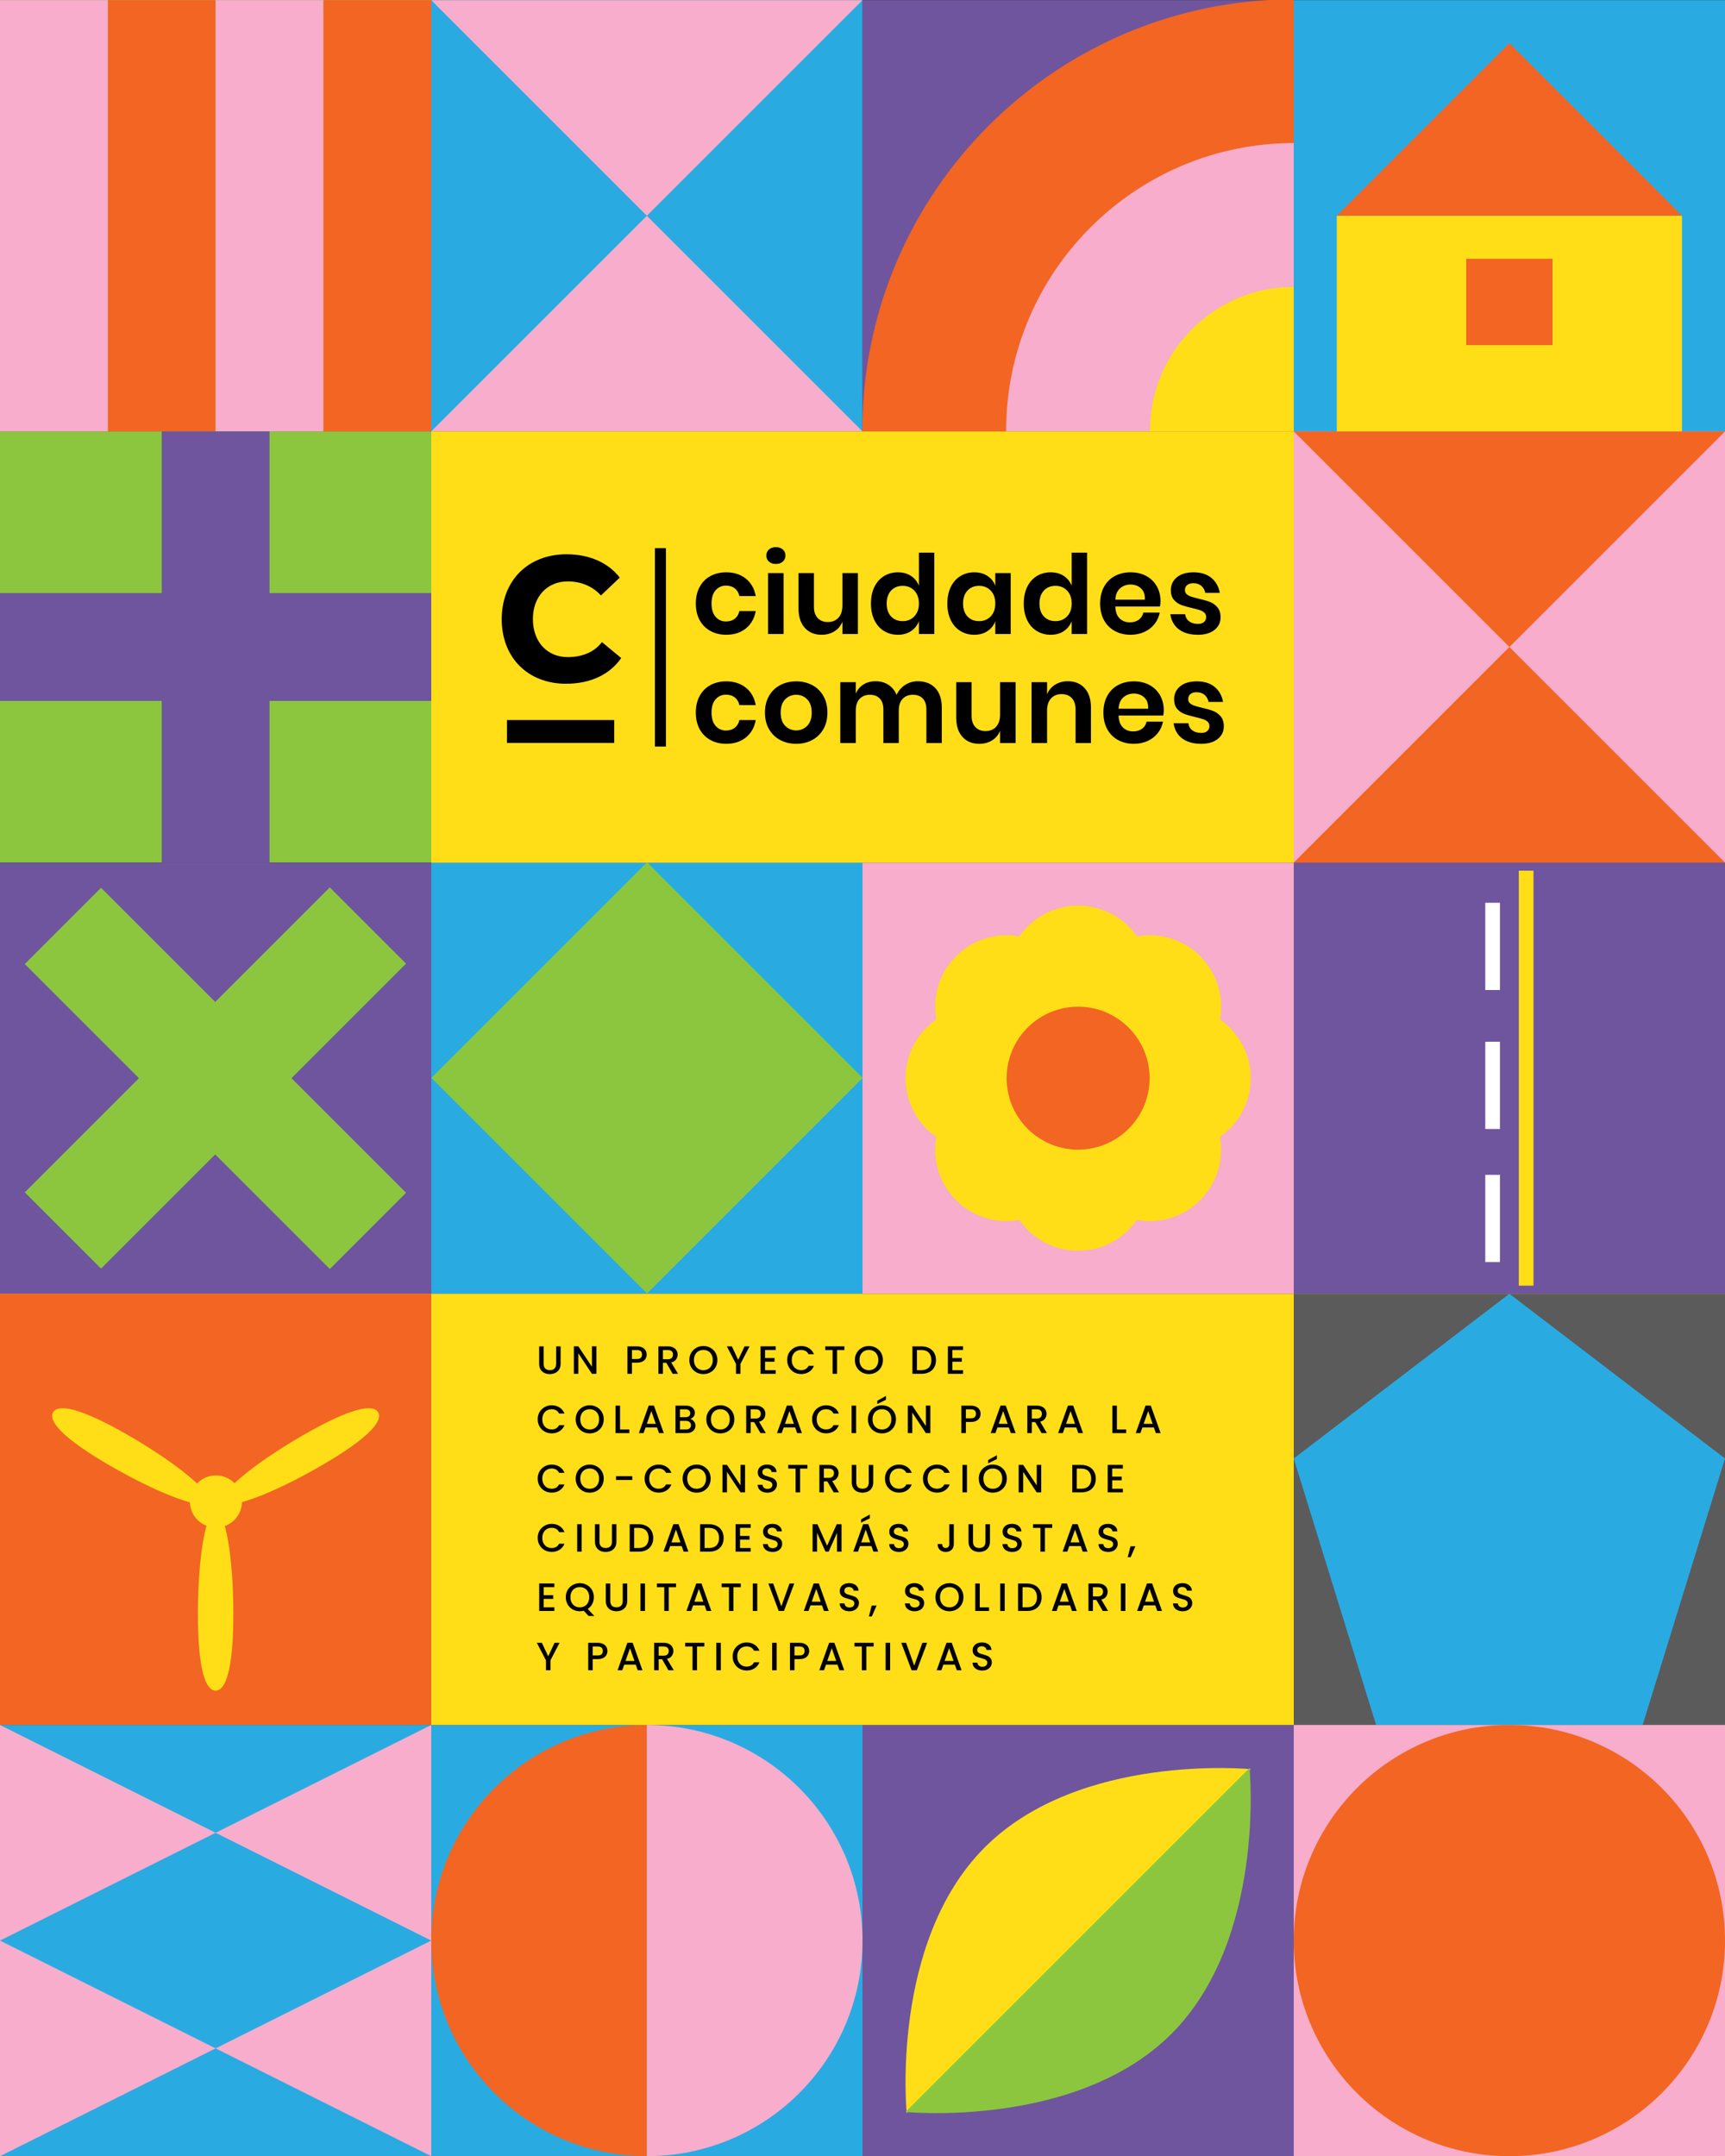 <?xml version="1.0" encoding="UTF-8" standalone="no"?>
<!-- Generator: Adobe Illustrator 17.0.0, SVG Export Plug-In . SVG Version: 6.00 Build 0)  -->

<svg
   xmlns:dc="http://purl.org/dc/elements/1.1/"
   xmlns:cc="http://creativecommons.org/ns#"
   xmlns:rdf="http://www.w3.org/1999/02/22-rdf-syntax-ns#"
   xmlns:svg="http://www.w3.org/2000/svg"
   xmlns="http://www.w3.org/2000/svg"
   xmlns:sodipodi="http://sodipodi.sourceforge.net/DTD/sodipodi-0.dtd"
   xmlns:inkscape="http://www.inkscape.org/namespaces/inkscape"
   version="1.1"
   id="Layer_1"
   x="0px"
   y="0px"
   viewBox="0 0 640 800.065"
   enable-background="new 0 0 640 1600.065"
   xml:space="preserve"
   sodipodi:docname="wide-mobile.svg"
   inkscape:version="0.92.5 (2060ec1f9f, 2020-04-08)"><rect x="0" y="0" width="640" height="800.065" fill="#333333" stroke="none"/><defs
   id="defs815"><clipPath
     clipPathUnits="userSpaceOnUse"
     id="clipPath18"><path
       d="M 0,201.779 H 452.978 V 0 H 0 Z"
       id="path16"
       inkscape:connector-curvature="0" /></clipPath><clipPath
     clipPathUnits="userSpaceOnUse"
     id="clipPath86"><path
       d="M 55.209,143.16 H 109.403 V 84.431 H 55.209 Z"
       id="path84"
       inkscape:connector-curvature="0" /></clipPath><clipPath
     clipPathUnits="userSpaceOnUse"
     id="clipPath102"><path
       d="M 57.6,67.964 H 106.233 V 57.6 H 57.6 Z"
       id="path100"
       inkscape:connector-curvature="0" /></clipPath></defs><sodipodi:namedview
   pagecolor="#ffffff"
   bordercolor="#666666"
   borderopacity="1"
   objecttolerance="10"
   gridtolerance="10"
   guidetolerance="10"
   inkscape:pageopacity="0"
   inkscape:pageshadow="2"
   inkscape:window-width="3840"
   inkscape:window-height="2042"
   id="namedview813"
   showgrid="false"
   inkscape:zoom="1.6687042"
   inkscape:cx="201.70442"
   inkscape:cy="343.3568"
   inkscape:window-x="0"
   inkscape:window-y="27"
   inkscape:window-maximized="1"
   inkscape:current-layer="Layer_1"
   fit-margin-top="0"
   fit-margin-left="0"
   fit-margin-right="0"
   fit-margin-bottom="0" />
<rect
   x="160"
   y="0.065"
   width="159.935"
   height="160"
   id="rect2"
   style="fill:#29abe2" />
<rect
   x="319.935"
   y="0.065"
   width="0.065"
   height="160"
   id="rect4"
   style="fill:#29abe2" />
<polygon
   points="319.935,160 319.935,160.065 320,160.065 "
   id="polygon6"
   style="fill:#f7adcb" />
<polygon
   points="319.935,160.065 319.935,160 240,80.065 160,160.065 "
   id="polygon8"
   style="fill:#f7adcb" />
<polygon
   points="319.935,0.065 319.935,0.13 320,0.065 "
   id="polygon10"
   style="fill:#f7adcb" />
<polygon
   points="319.935,0.13 319.935,0.065 160,0.065 240,80.065 "
   id="polygon12"
   style="fill:#f7adcb" />











<g
   id="g240">
	<rect
   x="320"
   y="0.065"
   width="160"
   height="160"
   id="rect232"
   style="fill:#6e559e" />
	<path
   d="m 480,0 h -9.189 c -84.124,4.763 -150.876,74.48 -150.876,159.796 0,0.09 0.003,0.179 0.003,0.269 H 480 Z"
   id="path234"
   inkscape:connector-curvature="0"
   style="fill:#f26522" />
	<path
   d="m 480,53.087 c -58.84,0 -106.71,47.87 -106.71,106.71 0,0.09 0.003,0.179 0.003,0.268 H 480 Z"
   id="path236"
   inkscape:connector-curvature="0"
   style="fill:#f7adcb" />
	<path
   d="m 480,106.442 c -29.42,0 -53.355,23.935 -53.355,53.355 0,0.09 0.006,0.178 0.007,0.268 H 480 Z"
   id="path238"
   inkscape:connector-curvature="0"
   style="fill:#ffde17" />
</g>
<g
   id="g278"
   transform="translate(0,-320)">
	<rect
   x="160"
   y="640.065"
   width="160"
   height="160"
   id="rect242"
   style="fill:#ffde17" />
	<rect
   x="320"
   y="640.065"
   width="160"
   height="160"
   id="rect244"
   style="fill:#f7adcb" />
	<g
   id="g250">
		<rect
   x="160"
   y="640.065"
   width="160"
   height="160"
   id="rect246"
   style="fill:#29abe2" />
		
			<rect
   x="183.431"
   y="663.496"
   transform="matrix(0.707,0.707,-0.707,0.707,579.457,41.197)"
   width="113.137"
   height="113.137"
   id="rect248"
   style="fill:#8cc63f" />
	</g>
	<g
   id="g276">
		<g
   id="g272">
			<g
   id="g260">
				<circle
   cx="400"
   cy="682.559"
   r="26.52"
   id="circle252"
   style="fill:#ffde17" />
				<circle
   cx="437.506"
   cy="720.065"
   r="26.52"
   id="circle254"
   style="fill:#ffde17" />
				<circle
   cx="362.494"
   cy="720.065"
   r="26.52"
   id="circle256"
   style="fill:#ffde17" />
				<circle
   cx="400"
   cy="757.571"
   r="26.52"
   id="circle258"
   style="fill:#ffde17" />
			</g>
			<g
   id="g270">
				<circle
   cx="373.48"
   cy="693.545"
   r="26.52"
   id="circle262"
   style="fill:#ffde17" />
				<circle
   cx="426.52"
   cy="693.545"
   r="26.52"
   id="circle264"
   style="fill:#ffde17" />
				<circle
   cx="373.48"
   cy="746.585"
   r="26.52"
   id="circle266"
   style="fill:#ffde17" />
				<circle
   cx="426.52"
   cy="746.585"
   r="26.52"
   id="circle268"
   style="fill:#ffde17" />
			</g>
		</g>
		<circle
   cx="400"
   cy="720.065"
   r="26.52"
   id="circle274"
   style="fill:#f26522" />
	</g>
</g>


<rect
   x="160"
   y="640.065"
   width="160"
   height="160"
   id="rect284"
   style="fill:#29abe2" />
<rect
   x="320"
   y="640.065"
   width="160"
   height="160"
   id="rect286"
   style="fill:#6e559e" />


<g
   id="g518"
   transform="translate(0,-320)">
	<path
   d="m 240,1120.065 c -44.183,0 -80,-35.817 -80,-80 0,-44.183 35.817,-80 80,-80"
   id="path514"
   inkscape:connector-curvature="0"
   style="fill:#f26522" />
	<path
   d="m 240,960.065 c 44.183,0 80,35.817 80,80 0,44.183 -35.817,80 -80,80"
   id="path516"
   inkscape:connector-curvature="0"
   style="fill:#f7adcb" />
</g>
<g
   id="g524"
   transform="translate(0,-320)">
	<path
   d="m 336.404,1104.091 c 0,0 -6.259,-63.397 28.983,-98.639 35.242,-35.242 98.639,-28.983 98.639,-28.983"
   id="path520"
   inkscape:connector-curvature="0"
   style="fill:#ffde17" />
	<path
   d="m 335.974,1103.661 c 0,0 63.397,6.259 98.639,-28.983 35.242,-35.242 28.983,-98.639 28.983,-98.639"
   id="path522"
   inkscape:connector-curvature="0"
   style="fill:#8cc63f" />
</g>


<rect
   x="0"
   y="0.065"
   width="160"
   height="160"
   id="rect600"
   style="fill:#f7adcb" />
<rect
   x="0"
   y="160.065"
   width="160"
   height="160"
   id="rect602"
   style="fill:#8cc63f" />

<rect
   x="0"
   y="320.065"
   width="160"
   height="160"
   id="rect606"
   style="fill:#6e559e" />
<rect
   x="0"
   y="480.065"
   width="160"
   height="160"
   id="rect608"
   style="fill:#ffde17" />
<g
   id="g620">
	<rect
   x="0"
   y="0.065"
   width="160"
   height="160"
   id="rect610"
   style="fill:#8cc63f" />
	<rect
   x="40"
   y="0.065"
   width="40"
   height="160"
   id="rect612"
   style="fill:#f26522" />
	<rect
   x="0"
   y="0.065"
   width="40"
   height="160"
   id="rect614"
   style="fill:#f7adcb" />
	<rect
   x="80"
   y="0.065"
   width="40"
   height="160"
   id="rect616"
   style="fill:#f7adcb" />
	<rect
   x="120"
   y="0.065"
   width="40"
   height="160"
   id="rect618"
   style="fill:#f26522" />
</g>
<g
   id="g634"
   transform="translate(0,-320)">
	<rect
   x="0"
   y="800.065"
   width="160"
   height="160"
   id="rect622"
   style="fill:#f26522" />
	<g
   id="g632">
		<path
   d="m 73.421,918.823 c 0,-21.027 2.946,-38.072 6.579,-38.072 3.634,0 6.579,17.046 6.579,38.072 0,21.027 -2.946,28.509 -6.579,28.509 -3.634,0 -6.579,-7.483 -6.579,-28.509 z"
   id="path624"
   inkscape:connector-curvature="0"
   style="fill:#ffde17" />
		<circle
   cx="80.121"
   cy="877.14"
   r="9.675"
   id="circle626"
   style="fill:#ffde17" />
		<path
   d="m 47.683,852.615 c 18.21,10.513 31.499,21.587 29.682,24.734 -1.817,3.147 -18.051,-2.825 -36.261,-13.338 -18.21,-10.513 -23.217,-16.806 -21.4,-19.952 1.817,-3.146 9.77,-1.957 27.979,8.556 z"
   id="path628"
   inkscape:connector-curvature="0"
   style="fill:#ffde17" />
		<path
   d="m 112.317,852.615 c -18.21,10.513 -31.499,21.587 -29.682,24.734 1.817,3.147 18.051,-2.825 36.261,-13.338 18.21,-10.513 23.217,-16.806 21.4,-19.952 -1.817,-3.147 -9.769,-1.957 -27.979,8.556 z"
   id="path630"
   inkscape:connector-curvature="0"
   style="fill:#ffde17" />
	</g>
</g>
<g
   id="g640">
	<rect
   x="0"
   y="220.065"
   width="160"
   height="40"
   id="rect636"
   style="fill:#6e559e" />
	<rect
   x="60"
   y="160.065"
   width="40"
   height="160"
   id="rect638"
   style="fill:#6e559e" />
</g>
<g
   id="g646"
   transform="translate(0,-320)">
	
		<rect
   x="-0.032"
   y="700.057"
   transform="matrix(0.707,-0.707,0.707,0.707,-485.731,267.471)"
   width="160.065"
   height="40.016"
   id="rect642"
   style="fill:#8cc63f" />
	
		<rect
   x="-0.032"
   y="700.057"
   transform="matrix(-0.707,-0.707,0.707,-0.707,-372.594,1285.796)"
   width="160.065"
   height="40.016"
   id="rect644"
   style="fill:#8cc63f" />
</g>


<rect
   x="480"
   y="0.065"
   width="160"
   height="160"
   id="rect678"
   style="fill:#29abe2" />
<g
   id="g682">
	<rect
   x="480"
   y="160.065"
   width="160"
   height="160"
   id="rect680"
   style="fill:#f7adcb" />
</g>


<rect
   x="480"
   y="320.065"
   width="160"
   height="160"
   id="rect688"
   style="fill:#6e559e" />
<rect
   x="480"
   y="480.065"
   width="160"
   height="160"
   id="rect690"
   style="fill:#ffde17" />
<g
   id="g696">
	<polygon
   points="480,320.065 560,240.065 640,320.065 "
   id="polygon692"
   style="fill:#f26522" />
	<polygon
   points="640,160.065 560,240.065 480,160.065 "
   id="polygon694"
   style="fill:#f26522" />
</g>
<g
   id="g702"
   transform="translate(0,-320)">
	<rect
   x="480"
   y="800.065"
   width="160"
   height="160"
   id="rect698"
   style="fill:#5b5b5b" />
	<polygon
   points="640,861.18 609.443,960.065 510.557,960.065 480,861.18 560,800.065 "
   id="polygon700"
   style="fill:#29abe2" />
</g>

<g
   id="g714"
   transform="translate(0,-320)">
	<rect
   x="551.057"
   y="706.552"
   width="5.444"
   height="32.367"
   id="rect706"
   style="fill:#ffffff" />
	<rect
   x="551.057"
   y="755.935"
   width="5.444"
   height="32.367"
   id="rect708"
   style="fill:#ffffff" />
	<rect
   x="551.057"
   y="654.984"
   width="5.444"
   height="32.367"
   id="rect710"
   style="fill:#ffffff" />
	<rect
   x="563.499"
   y="643.074"
   width="5.444"
   height="153.981"
   id="rect712"
   style="fill:#ffde17" />
</g>
<g
   id="g722">
	<rect
   x="495.974"
   y="80.032"
   width="128.052"
   height="80.033"
   id="rect716"
   style="fill:#ffde17" />
	<polygon
   points="495.974,80.032 560,16.006 624.026,80.032 "
   id="polygon718"
   style="fill:#f26522" />
	<rect
   x="543.994"
   y="96.038"
   width="32.013"
   height="32.013"
   id="rect720"
   style="fill:#f26522" />
</g>

<rect
   x="480"
   y="640.065"
   width="160"
   height="160"
   id="rect734"
   style="fill:#f7adcb" />



<rect
   x="0"
   y="640.065"
   width="160"
   height="160"
   id="rect742"
   style="fill:#29abe2" />

<circle
   cx="560"
   cy="720.065"
   r="80"
   id="circle746"
   style="fill:#f26522" />


<g
   id="g768"
   transform="translate(0,-320)">
	<polygon
   points="160,1040.065 160,1120.065 80,1080.065 "
   id="polygon760"
   style="fill:#f7adcb" />
	<polygon
   points="0,1040.065 0,960.065 80,1000.065 "
   id="polygon762"
   style="fill:#f7adcb" />
	<polygon
   points="160,960.065 160,1040.065 80,1000.065 "
   id="polygon764"
   style="fill:#f7adcb" />
	<polygon
   points="0,1120.065 0,1040.065 80,1080.065 "
   id="polygon766"
   style="fill:#f7adcb" />
</g>





<g
   transform="translate(-160)"
   id="g1319"><rect
     style="fill:#ffde17;stroke-width:1.414"
     id="rect22-2"
     height="160"
     width="320"
     y="160.065"
     x="320" /><g
     transform="matrix(0.818,0,0,-0.818,300.982,322.773)"
     id="g12"><g
       id="g14"
       clip-path="url(#clipPath18)"><g
         id="g20"
         transform="translate(165.966,132.083)"><path
           d="m 0,0 c 2.377,-1.929 3.866,-4.556 4.464,-7.881 h -7.432 c -0.299,1.463 -0.981,2.618 -2.045,3.467 -1.065,0.848 -2.411,1.271 -4.04,1.271 -1.863,0 -3.417,-0.69 -4.664,-2.069 -1.247,-1.381 -1.871,-3.401 -1.871,-6.061 0,-2.661 0.624,-4.681 1.871,-6.061 1.247,-1.38 2.801,-2.069 4.664,-2.069 1.629,0 2.975,0.424 4.04,1.271 1.064,0.849 1.746,2.003 2.045,3.467 H 4.464 C 3.866,-17.99 2.377,-20.618 0,-22.546 c -2.378,-1.93 -5.346,-2.893 -8.904,-2.893 -2.693,0 -5.088,0.574 -7.182,1.72 -2.096,1.148 -3.726,2.785 -4.889,4.914 -1.165,2.127 -1.746,4.639 -1.746,7.532 0,2.893 0.581,5.412 1.746,7.557 1.163,2.145 2.793,3.782 4.889,4.913 2.094,1.13 4.489,1.697 7.182,1.697 C -5.346,2.894 -2.378,1.929 0,0"
           style="fill:#000000;fill-opacity:1;fill-rule:nonzero;stroke:none"
           id="path22"
           inkscape:connector-curvature="0" /></g><path
         d="m 183.05,106.994 h -7.033 v 27.634 h 7.033 z m -6.635,38.334 c 0.799,0.713 1.846,1.072 3.143,1.072 1.297,0 2.345,-0.359 3.142,-1.072 0.799,-0.716 1.198,-1.639 1.198,-2.769 0,-1.098 -0.399,-2.004 -1.198,-2.719 -0.797,-0.716 -1.845,-1.072 -3.142,-1.072 -1.297,0 -2.344,0.356 -3.143,1.072 -0.798,0.715 -1.196,1.621 -1.196,2.719 0,1.13 0.398,2.053 1.196,2.769"
         style="fill:#000000;fill-opacity:1;fill-rule:nonzero;stroke:none"
         id="path24"
         inkscape:connector-curvature="0" /><g
         id="g26"
         transform="translate(216.769,134.627)"><path
           d="m 0,0 v -27.634 h -7.033 v 5.587 c -0.732,-1.863 -1.938,-3.317 -3.616,-4.365 -1.68,-1.047 -3.617,-1.571 -5.812,-1.571 -3.192,0 -5.736,1.047 -7.632,3.142 -1.895,2.095 -2.843,5.022 -2.843,8.779 V 0 h 6.983 v -15.264 c 0,-2.194 0.566,-3.899 1.697,-5.112 1.13,-1.215 2.66,-1.821 4.589,-1.821 2.028,0 3.641,0.648 4.838,1.945 1.197,1.297 1.796,3.159 1.796,5.587 V 0 Z"
           style="fill:#000000;fill-opacity:1;fill-rule:nonzero;stroke:none"
           id="path28"
           inkscape:connector-curvature="0" /></g><g
         id="g30"
         transform="translate(231.813,126.697)"><path
           d="m 0,0 c -1.33,-1.431 -1.995,-3.393 -1.995,-5.887 0,-2.493 0.665,-4.447 1.995,-5.86 1.33,-1.414 3.093,-2.12 5.288,-2.12 2.128,0 3.882,0.723 5.262,2.17 1.38,1.446 2.07,3.383 2.07,5.81 0,2.461 -0.69,4.415 -2.07,5.862 C 9.17,1.421 7.416,2.145 5.288,2.145 3.093,2.145 1.33,1.429 0,0 M 9.054,6.634 C 10.7,5.536 11.888,4.057 12.62,2.194 v 15.015 h 6.984 V -19.703 H 12.62 v 5.786 c -0.732,-1.863 -1.92,-3.351 -3.566,-4.465 -1.646,-1.114 -3.634,-1.671 -5.961,-1.671 -2.328,0 -4.423,0.566 -6.285,1.697 -1.863,1.129 -3.317,2.768 -4.365,4.913 -1.047,2.144 -1.571,4.664 -1.571,7.556 0,2.894 0.524,5.412 1.571,7.558 1.048,2.144 2.502,3.782 4.365,4.913 1.862,1.13 3.957,1.696 6.285,1.696 2.327,0 4.315,-0.549 5.961,-1.646"
           style="fill:#000000;fill-opacity:1;fill-rule:nonzero;stroke:none"
           id="path32"
           inkscape:connector-curvature="0" /></g><g
         id="g34"
         transform="translate(266.46,126.697)"><path
           d="m 0,0 c -1.33,-1.431 -1.995,-3.393 -1.995,-5.887 0,-2.493 0.665,-4.447 1.995,-5.86 1.33,-1.414 3.093,-2.12 5.288,-2.12 2.128,0 3.882,0.723 5.262,2.17 1.38,1.446 2.07,3.383 2.07,5.81 0,2.461 -0.69,4.415 -2.07,5.862 C 9.17,1.421 7.416,2.145 5.288,2.145 3.093,2.145 1.33,1.429 0,0 m 9.079,6.634 c 1.662,-1.098 2.843,-2.577 3.541,-4.44 v 5.737 h 6.984 V -19.703 H 12.62 v 5.786 c -0.698,-1.863 -1.879,-3.351 -3.541,-4.465 -1.663,-1.114 -3.659,-1.671 -5.986,-1.671 -2.328,0 -4.423,0.566 -6.285,1.697 -1.863,1.129 -3.317,2.768 -4.365,4.913 -1.047,2.144 -1.571,4.664 -1.571,7.556 0,2.894 0.524,5.412 1.571,7.558 1.048,2.144 2.502,3.782 4.365,4.913 1.862,1.13 3.957,1.696 6.285,1.696 2.327,0 4.323,-0.549 5.986,-1.646"
           style="fill:#000000;fill-opacity:1;fill-rule:nonzero;stroke:none"
           id="path36"
           inkscape:connector-curvature="0" /></g><g
         id="g38"
         transform="translate(301.107,126.697)"><path
           d="m 0,0 c -1.33,-1.431 -1.995,-3.393 -1.995,-5.887 0,-2.493 0.665,-4.447 1.995,-5.86 1.33,-1.414 3.093,-2.12 5.288,-2.12 2.128,0 3.882,0.723 5.262,2.17 1.38,1.446 2.07,3.383 2.07,5.81 0,2.461 -0.69,4.415 -2.07,5.862 C 9.17,1.421 7.416,2.145 5.288,2.145 3.093,2.145 1.33,1.429 0,0 M 9.054,6.634 C 10.7,5.536 11.888,4.057 12.62,2.194 v 15.015 h 6.984 V -19.703 H 12.62 v 5.786 c -0.732,-1.863 -1.92,-3.351 -3.566,-4.465 -1.646,-1.114 -3.634,-1.671 -5.961,-1.671 -2.328,0 -4.423,0.566 -6.285,1.697 -1.863,1.129 -3.317,2.768 -4.365,4.913 -1.047,2.144 -1.571,4.664 -1.571,7.556 0,2.894 0.524,5.412 1.571,7.558 1.048,2.144 2.502,3.782 4.365,4.913 1.862,1.13 3.957,1.696 6.285,1.696 2.327,0 4.315,-0.549 5.961,-1.646"
           style="fill:#000000;fill-opacity:1;fill-rule:nonzero;stroke:none"
           id="path40"
           inkscape:connector-curvature="0" /></g><g
         id="g42"
         transform="translate(345.158,127.694)"><path
           d="m 0,0 c -1.281,1.164 -2.852,1.746 -4.714,1.746 -1.895,0 -3.492,-0.582 -4.788,-1.746 -1.297,-1.164 -2.013,-2.876 -2.145,-5.138 H 1.771 C 1.871,-2.876 1.28,-1.164 0,0 m 8.604,-8.23 h -20.251 c 0.1,-2.461 0.764,-4.274 1.995,-5.437 1.23,-1.165 2.76,-1.746 4.589,-1.746 1.629,0 2.984,0.399 4.065,1.197 1.081,0.798 1.771,1.878 2.07,3.242 h 7.433 c -0.367,-1.928 -1.148,-3.658 -2.345,-5.187 -1.197,-1.53 -2.735,-2.728 -4.614,-3.592 -1.879,-0.865 -3.965,-1.297 -6.26,-1.297 -2.693,0 -5.088,0.574 -7.182,1.721 -2.096,1.147 -3.726,2.785 -4.889,4.914 -1.165,2.127 -1.746,4.639 -1.746,7.531 0,2.894 0.581,5.412 1.746,7.558 1.163,2.144 2.793,3.782 4.889,4.913 2.094,1.13 4.489,1.696 7.182,1.696 2.727,0 5.113,-0.566 7.158,-1.696 2.045,-1.131 3.624,-2.686 4.739,-4.664 1.113,-1.979 1.671,-4.232 1.671,-6.759 0,-0.698 -0.083,-1.496 -0.25,-2.394"
           style="fill:#000000;fill-opacity:1;fill-rule:nonzero;stroke:none"
           id="path44"
           inkscape:connector-curvature="0" /></g><g
         id="g46"
         transform="translate(377.111,132.433)"><path
           d="m 0,0 c 2.028,-1.696 3.292,-3.958 3.791,-6.784 h -6.584 c -0.267,1.33 -0.865,2.394 -1.796,3.192 -0.931,0.798 -2.145,1.197 -3.641,1.197 -1.197,0 -2.129,-0.283 -2.793,-0.847 -0.666,-0.567 -0.998,-1.331 -0.998,-2.295 0,-0.766 0.266,-1.38 0.798,-1.846 0.532,-0.466 1.197,-0.831 1.995,-1.097 0.798,-0.267 1.946,-0.583 3.442,-0.948 2.095,-0.466 3.799,-0.956 5.113,-1.471 1.313,-0.516 2.444,-1.33 3.392,-2.445 0.948,-1.114 1.421,-2.618 1.421,-4.513 0,-2.363 -0.922,-4.274 -2.768,-5.737 -1.846,-1.464 -4.332,-2.195 -7.457,-2.195 -3.592,0 -6.469,0.806 -8.63,2.42 -2.162,1.612 -3.475,3.915 -3.94,6.908 h 6.734 c 0.166,-1.364 0.764,-2.436 1.796,-3.218 1.03,-0.781 2.376,-1.172 4.04,-1.172 1.197,0 2.111,0.291 2.743,0.873 0.632,0.582 0.948,1.338 0.948,2.27 0,0.798 -0.274,1.446 -0.823,1.945 -0.549,0.499 -1.231,0.881 -2.045,1.148 -0.816,0.265 -1.97,0.581 -3.467,0.947 -2.063,0.466 -3.733,0.939 -5.013,1.422 -1.28,0.481 -2.378,1.255 -3.292,2.319 -0.915,1.065 -1.372,2.528 -1.372,4.39 0,2.394 0.914,4.34 2.743,5.836 1.829,1.497 4.356,2.245 7.582,2.245 C -4.722,2.544 -2.029,1.695 0,0"
           style="fill:#000000;fill-opacity:1;fill-rule:nonzero;stroke:none"
           id="path48"
           inkscape:connector-curvature="0" /></g><g
         id="g50"
         transform="translate(165.966,82.62)"><path
           d="m 0,0 c 2.377,-1.929 3.866,-4.556 4.464,-7.881 h -7.432 c -0.299,1.463 -0.981,2.618 -2.045,3.467 -1.065,0.848 -2.411,1.271 -4.04,1.271 -1.863,0 -3.417,-0.69 -4.664,-2.069 -1.247,-1.381 -1.871,-3.401 -1.871,-6.061 0,-2.661 0.624,-4.681 1.871,-6.061 1.247,-1.38 2.801,-2.069 4.664,-2.069 1.629,0 2.975,0.424 4.04,1.271 1.064,0.849 1.746,2.003 2.045,3.467 H 4.464 C 3.866,-17.99 2.377,-20.618 0,-22.546 c -2.378,-1.93 -5.346,-2.893 -8.904,-2.893 -2.693,0 -5.088,0.574 -7.182,1.72 -2.096,1.148 -3.726,2.785 -4.889,4.914 -1.165,2.127 -1.746,4.639 -1.746,7.532 0,2.893 0.581,5.412 1.746,7.557 1.163,2.145 2.793,3.782 4.889,4.913 2.094,1.13 4.489,1.697 7.182,1.697 C -5.346,2.894 -2.378,1.929 0,0"
           style="fill:#000000;fill-opacity:1;fill-rule:nonzero;stroke:none"
           id="path52"
           inkscape:connector-curvature="0" /></g><g
         id="g54"
         transform="translate(183.783,77.357)"><path
           d="m 0,0 c -1.364,-1.38 -2.045,-3.384 -2.045,-6.011 0,-2.627 0.681,-4.631 2.045,-6.01 1.363,-1.38 3.025,-2.07 4.988,-2.07 1.962,0 3.624,0.69 4.988,2.07 1.363,1.379 2.045,3.383 2.045,6.01 0,2.627 -0.682,4.631 -2.045,6.011 C 8.612,1.38 6.95,2.07 4.988,2.07 3.025,2.07 1.363,1.38 0,0 m 12.246,6.46 c 2.145,-1.131 3.832,-2.769 5.063,-4.913 1.23,-2.146 1.845,-4.664 1.845,-7.558 0,-2.892 -0.615,-5.404 -1.845,-7.531 -1.231,-2.129 -2.918,-3.767 -5.063,-4.914 -2.145,-1.147 -4.564,-1.721 -7.258,-1.721 -2.694,0 -5.113,0.574 -7.258,1.721 -2.145,1.147 -3.833,2.785 -5.063,4.914 -1.23,2.127 -1.845,4.639 -1.845,7.531 0,2.894 0.615,5.412 1.845,7.558 1.23,2.144 2.918,3.782 5.063,4.913 2.145,1.13 4.564,1.696 7.258,1.696 2.694,0 5.113,-0.566 7.258,-1.696"
           style="fill:#000000;fill-opacity:1;fill-rule:nonzero;stroke:none"
           id="path56"
           inkscape:connector-curvature="0" /></g><g
         id="g58"
         transform="translate(251.891,82.445)"><path
           d="m 0,0 c 1.945,-2.078 2.918,-5.03 2.918,-8.854 v -16.061 h -6.983 v 15.264 c 0,2.128 -0.541,3.765 -1.622,4.913 -1.081,1.147 -2.568,1.72 -4.464,1.72 -1.963,0 -3.525,-0.615 -4.689,-1.845 -1.164,-1.231 -1.746,-3.027 -1.746,-5.387 v -14.665 h -6.983 v 15.264 c 0,2.128 -0.541,3.765 -1.621,4.913 -1.081,1.147 -2.569,1.72 -4.465,1.72 -1.962,0 -3.525,-0.615 -4.688,-1.845 -1.165,-1.231 -1.746,-3.027 -1.746,-5.387 v -14.665 h -7.034 V 2.719 h 7.034 v -5.238 c 0.731,1.796 1.887,3.184 3.466,4.165 1.58,0.981 3.417,1.472 5.512,1.472 2.228,0 4.165,-0.532 5.812,-1.597 1.646,-1.064 2.884,-2.593 3.716,-4.588 0.864,1.895 2.152,3.399 3.866,4.514 1.712,1.114 3.632,1.671 5.761,1.671 C -4.598,3.118 -1.945,2.078 0,0"
           style="fill:#000000;fill-opacity:1;fill-rule:nonzero;stroke:none"
           id="path60"
           inkscape:connector-curvature="0" /></g><g
         id="g62"
         transform="translate(288.284,85.163)"><path
           d="m 0,0 v -27.634 h -7.033 v 5.587 c -0.732,-1.863 -1.938,-3.317 -3.616,-4.365 -1.68,-1.047 -3.617,-1.571 -5.812,-1.571 -3.192,0 -5.736,1.047 -7.632,3.142 -1.895,2.095 -2.843,5.022 -2.843,8.779 V 0 h 6.983 v -15.264 c 0,-2.194 0.566,-3.899 1.697,-5.112 1.13,-1.215 2.66,-1.821 4.589,-1.821 2.028,0 3.641,0.648 4.838,1.945 1.197,1.297 1.796,3.159 1.796,5.587 V 0 Z"
           style="fill:#000000;fill-opacity:1;fill-rule:nonzero;stroke:none"
           id="path64"
           inkscape:connector-curvature="0" /></g><g
         id="g66"
         transform="translate(319.624,82.42)"><path
           d="M 0,0 C 1.896,-2.095 2.843,-5.038 2.843,-8.829 V -24.891 H -4.14 v 15.264 c 0,2.194 -0.566,3.898 -1.696,5.112 -1.131,1.214 -2.678,1.822 -4.639,1.822 -1.995,0 -3.591,-0.649 -4.789,-1.946 -1.197,-1.297 -1.796,-3.16 -1.796,-5.587 v -14.665 h -7.033 V 2.743 h 7.033 v -5.537 c 0.731,1.862 1.937,3.317 3.617,4.365 1.679,1.048 3.616,1.572 5.811,1.572 C -4.439,3.143 -1.896,2.095 0,0"
           style="fill:#000000;fill-opacity:1;fill-rule:nonzero;stroke:none"
           id="path68"
           inkscape:connector-curvature="0" /></g><g
         id="g70"
         transform="translate(346.639,78.23)"><path
           d="m 0,0 c -1.281,1.164 -2.852,1.746 -4.714,1.746 -1.895,0 -3.492,-0.582 -4.788,-1.746 -1.297,-1.164 -2.013,-2.876 -2.145,-5.138 H 1.771 C 1.871,-2.876 1.28,-1.164 0,0 m 8.604,-8.23 h -20.251 c 0.1,-2.461 0.764,-4.274 1.995,-5.437 1.23,-1.165 2.76,-1.746 4.589,-1.746 1.629,0 2.984,0.399 4.065,1.197 1.081,0.798 1.771,1.878 2.07,3.242 h 7.433 c -0.367,-1.928 -1.148,-3.658 -2.345,-5.187 -1.197,-1.53 -2.735,-2.728 -4.614,-3.592 -1.879,-0.865 -3.965,-1.297 -6.26,-1.297 -2.693,0 -5.088,0.574 -7.182,1.721 -2.096,1.147 -3.726,2.785 -4.889,4.914 -1.165,2.127 -1.746,4.639 -1.746,7.531 0,2.894 0.581,5.412 1.746,7.558 1.163,2.144 2.793,3.782 4.889,4.913 2.094,1.13 4.489,1.696 7.182,1.696 2.727,0 5.113,-0.566 7.158,-1.696 2.045,-1.131 3.624,-2.686 4.739,-4.664 1.113,-1.979 1.671,-4.232 1.671,-6.759 0,-0.698 -0.083,-1.496 -0.25,-2.394"
           style="fill:#000000;fill-opacity:1;fill-rule:nonzero;stroke:none"
           id="path72"
           inkscape:connector-curvature="0" /></g><g
         id="g74"
         transform="translate(378.592,82.969)"><path
           d="m 0,0 c 2.028,-1.696 3.292,-3.958 3.791,-6.784 h -6.584 c -0.267,1.33 -0.865,2.394 -1.796,3.192 -0.931,0.798 -2.145,1.197 -3.641,1.197 -1.197,0 -2.129,-0.283 -2.793,-0.847 -0.666,-0.567 -0.998,-1.331 -0.998,-2.295 0,-0.766 0.266,-1.38 0.798,-1.846 0.532,-0.466 1.197,-0.831 1.995,-1.097 0.798,-0.267 1.946,-0.583 3.442,-0.948 2.095,-0.466 3.799,-0.956 5.113,-1.471 1.313,-0.516 2.444,-1.33 3.392,-2.445 0.948,-1.114 1.421,-2.618 1.421,-4.513 0,-2.363 -0.922,-4.274 -2.768,-5.737 -1.846,-1.464 -4.332,-2.195 -7.457,-2.195 -3.592,0 -6.469,0.806 -8.63,2.42 -2.162,1.612 -3.475,3.915 -3.94,6.908 h 6.734 c 0.166,-1.364 0.764,-2.436 1.796,-3.218 1.03,-0.781 2.376,-1.172 4.04,-1.172 1.197,0 2.111,0.291 2.743,0.873 0.632,0.582 0.948,1.338 0.948,2.27 0,0.798 -0.274,1.446 -0.823,1.945 -0.549,0.499 -1.231,0.881 -2.045,1.148 -0.816,0.265 -1.97,0.581 -3.467,0.947 -2.063,0.466 -3.733,0.939 -5.013,1.422 -1.28,0.481 -2.378,1.255 -3.292,2.319 -0.915,1.065 -1.372,2.528 -1.372,4.39 0,2.394 0.914,4.34 2.743,5.836 1.829,1.497 4.356,2.245 7.582,2.245 C -4.722,2.544 -2.029,1.695 0,0"
           style="fill:#000000;fill-opacity:1;fill-rule:nonzero;stroke:none"
           id="path76"
           inkscape:connector-curvature="0" /></g><path
         d="m 129.696,55.932 h -5 v 90 h 5 z"
         style="fill:#000000;fill-opacity:1;fill-rule:nonzero;stroke:none"
         id="path78"
         inkscape:connector-curvature="0" /><g
         id="g80"><g
           id="g82" /><g
           id="g94"><g
             clip-path="url(#clipPath86)"
             id="g92"><g
               transform="translate(85.112,130.852)"
               id="g90"><path
                 d="m 0,0 c -9.284,0 -15.762,-6.909 -15.762,-17.057 0,-10.364 6.478,-17.273 15.762,-17.273 6.693,0 12.091,2.267 15.545,6.802 l 8.745,-7.234 c -5.074,-7.341 -13.71,-11.659 -25.046,-11.659 -17.273,0 -29.148,11.875 -29.148,29.256 0,17.597 11.983,29.473 29.364,29.473 10.58,0 19,-3.887 24.183,-10.58 L 15.114,-6.369 C 11.443,-2.375 6.369,0 0,0"
                 style="fill:#000000;fill-opacity:1;fill-rule:nonzero;stroke:none"
                 id="path88"
                 inkscape:connector-curvature="0" /></g></g></g></g><g
         id="g96"><g
           id="g98" /><g
           id="g108"><g
             clip-path="url(#clipPath102)"
             id="g106"><path
               d="M 106.233,57.6 H 57.6 v 10.364 h 48.633 z"
               style="fill:#000000;fill-opacity:1;fill-rule:nonzero;stroke:none"
               id="path104"
               inkscape:connector-curvature="0" /></g></g></g></g></g></g><g
   transform="translate(-640,320)"
   id="g5975"><rect
     style="fill:#ffde17"
     id="rect30"
     height="160"
     width="160"
     y="160.065"
     x="800" /><rect
     style="fill:#ffde17"
     id="rect38"
     height="160"
     width="160"
     y="160.065"
     x="960" /><g
     id="g1293"><g
       id="g328"
       transform="translate(14.737,-1.053)"><g
         id="text1152"
         style="font-style:normal;font-weight:normal;font-size:14.667px;line-height:1.25;font-family:sans-serif;letter-spacing:2.75px;word-spacing:0px;fill:#000000;fill-opacity:1;stroke:none"
         aria-label="UN PROYECTO DE  COLABORACIÓN PARA LA CO-CONSTRUCCIÓN DE CIUDADES MÁS JUSTAS, EQUITATIVAS, SOLIDARIAS Y PARTICIPATIVAS"><path
           inkscape:connector-curvature="0"
           id="path5363"
           style="font-style:normal;font-variant:normal;font-weight:500;font-stretch:normal;font-size:14.667px;line-height:1.5;font-family:Poppins;-inkscape-font-specification:'Poppins Medium';letter-spacing:2.75px"
           d="m 826.968,180.625 v 6.497 q 0,1.159 0.601,1.745 0.616,0.587 1.701,0.587 1.1,0 1.701,-0.587 0.616,-0.587 0.616,-1.745 v -6.497 h 1.672 v 6.468 q 0,1.247 -0.543,2.112 -0.543,0.865 -1.452,1.291 -0.909,0.425 -2.009,0.425 -1.1,0 -2.009,-0.425 -0.895,-0.425 -1.423,-1.291 -0.528,-0.865 -0.528,-2.112 v -6.468 z" /><path
           inkscape:connector-curvature="0"
           id="path5365"
           style="font-style:normal;font-variant:normal;font-weight:500;font-stretch:normal;font-size:14.667px;line-height:1.5;font-family:Poppins;-inkscape-font-specification:'Poppins Medium';letter-spacing:2.75px"
           d="m 846.547,190.818 h -1.672 l -5.031,-7.612 v 7.612 h -1.672 v -10.208 h 1.672 l 5.031,7.597 v -7.597 h 1.672 z" /><path
           inkscape:connector-curvature="0"
           id="path5367"
           style="font-style:normal;font-variant:normal;font-weight:500;font-stretch:normal;font-size:14.667px;line-height:1.5;font-family:Poppins;-inkscape-font-specification:'Poppins Medium';letter-spacing:2.75px"
           d="m 865.181,183.661 q 0,0.777 -0.367,1.467 -0.367,0.689 -1.173,1.129 -0.807,0.425 -2.068,0.425 h -1.848 v 4.136 h -1.672 v -10.193 h 3.52 q 1.173,0 1.98,0.411 0.821,0.396 1.217,1.085 0.411,0.689 0.411,1.54 z m -3.608,1.657 q 0.953,0 1.423,-0.425 0.469,-0.44 0.469,-1.232 0,-1.672 -1.892,-1.672 h -1.848 v 3.329 z" /><path
           inkscape:connector-curvature="0"
           id="path5369"
           style="font-style:normal;font-variant:normal;font-weight:500;font-stretch:normal;font-size:14.667px;line-height:1.5;font-family:Poppins;-inkscape-font-specification:'Poppins Medium';letter-spacing:2.75px"
           d="m 874.834,190.818 -2.347,-4.077 h -1.276 v 4.077 h -1.672 v -10.193 h 3.52 q 1.173,0 1.98,0.411 0.821,0.411 1.217,1.1 0.411,0.689 0.411,1.54 0,0.997 -0.587,1.819 -0.572,0.807 -1.775,1.1 l 2.523,4.224 z m -3.623,-5.412 h 1.848 q 0.939,0 1.408,-0.469 0.484,-0.469 0.484,-1.261 0,-0.792 -0.469,-1.232 -0.469,-0.455 -1.423,-0.455 h -1.848 z" /><path
           inkscape:connector-curvature="0"
           id="path5371"
           style="font-style:normal;font-variant:normal;font-weight:500;font-stretch:normal;font-size:14.667px;line-height:1.5;font-family:Poppins;-inkscape-font-specification:'Poppins Medium';letter-spacing:2.75px"
           d="m 886.22,190.921 q -1.423,0 -2.625,-0.66 -1.188,-0.675 -1.892,-1.863 -0.689,-1.203 -0.689,-2.699 0,-1.496 0.689,-2.684 0.704,-1.188 1.892,-1.848 1.203,-0.675 2.625,-0.675 1.437,0 2.625,0.675 1.203,0.66 1.892,1.848 0.689,1.188 0.689,2.684 0,1.496 -0.689,2.699 -0.689,1.188 -1.892,1.863 -1.188,0.66 -2.625,0.66 z m 0,-1.452 q 1.012,0 1.804,-0.455 0.792,-0.469 1.232,-1.32 0.455,-0.865 0.455,-1.995 0,-1.129 -0.455,-1.98 -0.44,-0.851 -1.232,-1.305 -0.792,-0.455 -1.804,-0.455 -1.012,0 -1.804,0.455 -0.792,0.455 -1.247,1.305 -0.44,0.851 -0.44,1.98 0,1.129 0.44,1.995 0.455,0.851 1.247,1.32 0.792,0.455 1.804,0.455 z" /><path
           inkscape:connector-curvature="0"
           id="path5373"
           style="font-style:normal;font-variant:normal;font-weight:500;font-stretch:normal;font-size:14.667px;line-height:1.5;font-family:Poppins;-inkscape-font-specification:'Poppins Medium';letter-spacing:2.75px"
           d="m 903.361,180.625 -3.373,6.497 v 3.696 h -1.672 v -3.696 l -3.388,-6.497 h 1.863 l 2.361,5.001 2.361,-5.001 z" /><path
           inkscape:connector-curvature="0"
           id="path5375"
           style="font-style:normal;font-variant:normal;font-weight:500;font-stretch:normal;font-size:14.667px;line-height:1.5;font-family:Poppins;-inkscape-font-specification:'Poppins Medium';letter-spacing:2.75px"
           d="m 909.11,181.974 v 2.992 h 3.52 v 1.364 h -3.52 v 3.124 h 3.96 v 1.364 h -5.632 v -10.208 h 5.632 v 1.364 z" /><path
           inkscape:connector-curvature="0"
           id="path5377"
           style="font-style:normal;font-variant:normal;font-weight:500;font-stretch:normal;font-size:14.667px;line-height:1.5;font-family:Poppins;-inkscape-font-specification:'Poppins Medium';letter-spacing:2.75px"
           d="m 917.308,185.7 q 0,-1.496 0.689,-2.684 0.704,-1.188 1.892,-1.848 1.203,-0.675 2.625,-0.675 1.628,0 2.889,0.807 1.276,0.792 1.848,2.259 h -2.009 q -0.396,-0.807 -1.1,-1.203 -0.704,-0.396 -1.628,-0.396 -1.012,0 -1.804,0.455 -0.792,0.455 -1.247,1.305 -0.44,0.851 -0.44,1.98 0,1.129 0.44,1.98 0.455,0.851 1.247,1.32 0.792,0.455 1.804,0.455 0.924,0 1.628,-0.396 0.704,-0.396 1.1,-1.203 h 2.009 q -0.572,1.467 -1.848,2.259 -1.261,0.792 -2.889,0.792 -1.437,0 -2.625,-0.66 -1.188,-0.675 -1.892,-1.863 -0.689,-1.188 -0.689,-2.684 z" /><path
           inkscape:connector-curvature="0"
           id="path5379"
           style="font-style:normal;font-variant:normal;font-weight:500;font-stretch:normal;font-size:14.667px;line-height:1.5;font-family:Poppins;-inkscape-font-specification:'Poppins Medium';letter-spacing:2.75px"
           d="m 938.544,180.625 v 1.364 h -2.713 v 8.829 h -1.672 v -8.829 h -2.728 v -1.364 z" /><path
           inkscape:connector-curvature="0"
           id="path5381"
           style="font-style:normal;font-variant:normal;font-weight:500;font-stretch:normal;font-size:14.667px;line-height:1.5;font-family:Poppins;-inkscape-font-specification:'Poppins Medium';letter-spacing:2.75px"
           d="m 947.637,190.921 q -1.423,0 -2.625,-0.66 -1.188,-0.675 -1.892,-1.863 -0.689,-1.203 -0.689,-2.699 0,-1.496 0.689,-2.684 0.704,-1.188 1.892,-1.848 1.203,-0.675 2.625,-0.675 1.437,0 2.625,0.675 1.203,0.66 1.892,1.848 0.689,1.188 0.689,2.684 0,1.496 -0.689,2.699 -0.689,1.188 -1.892,1.863 -1.188,0.66 -2.625,0.66 z m 0,-1.452 q 1.012,0 1.804,-0.455 0.792,-0.469 1.232,-1.32 0.455,-0.865 0.455,-1.995 0,-1.129 -0.455,-1.98 -0.44,-0.851 -1.232,-1.305 -0.792,-0.455 -1.804,-0.455 -1.012,0 -1.804,0.455 -0.792,0.455 -1.247,1.305 -0.44,0.851 -0.44,1.98 0,1.129 0.44,1.995 0.455,0.851 1.247,1.32 0.792,0.455 1.804,0.455 z" /><path
           inkscape:connector-curvature="0"
           id="path5383"
           style="font-style:normal;font-variant:normal;font-weight:500;font-stretch:normal;font-size:14.667px;line-height:1.5;font-family:Poppins;-inkscape-font-specification:'Poppins Medium';letter-spacing:2.75px"
           d="m 967.114,180.625 q 1.628,0 2.845,0.631 1.232,0.616 1.892,1.789 0.675,1.159 0.675,2.713 0,1.555 -0.675,2.699 -0.66,1.144 -1.892,1.76 -1.217,0.601 -2.845,0.601 h -3.329 v -10.193 z m 0,8.829 q 1.789,0 2.743,-0.968 0.953,-0.968 0.953,-2.728 0,-1.775 -0.953,-2.772 -0.953,-0.997 -2.743,-0.997 h -1.657 v 7.465 z" /><path
           inkscape:connector-curvature="0"
           id="path5385"
           style="font-style:normal;font-variant:normal;font-weight:500;font-stretch:normal;font-size:14.667px;line-height:1.5;font-family:Poppins;-inkscape-font-specification:'Poppins Medium';letter-spacing:2.75px"
           d="m 978.605,181.974 v 2.992 h 3.52 v 1.364 h -3.52 v 3.124 h 3.96 v 1.364 h -5.632 v -10.208 h 5.632 v 1.364 z" /><path
           inkscape:connector-curvature="0"
           id="path5387"
           style="font-style:normal;font-variant:normal;font-weight:500;font-stretch:normal;font-size:14.667px;line-height:1.5;font-family:Poppins;-inkscape-font-specification:'Poppins Medium';letter-spacing:2.75px"
           d="m 824.753,207.7 q 0,-1.496 0.689,-2.684 0.704,-1.188 1.892,-1.848 1.203,-0.675 2.625,-0.675 1.628,0 2.889,0.807 1.276,0.792 1.848,2.259 h -2.009 q -0.396,-0.807 -1.1,-1.203 -0.704,-0.396 -1.628,-0.396 -1.012,0 -1.804,0.455 -0.792,0.455 -1.247,1.305 -0.44,0.851 -0.44,1.98 0,1.129 0.44,1.98 0.455,0.851 1.247,1.32 0.792,0.455 1.804,0.455 0.924,0 1.628,-0.396 0.704,-0.396 1.1,-1.203 h 2.009 q -0.572,1.467 -1.848,2.259 -1.261,0.792 -2.889,0.792 -1.437,0 -2.625,-0.66 -1.188,-0.675 -1.892,-1.863 -0.689,-1.188 -0.689,-2.684 z" /><path
           inkscape:connector-curvature="0"
           id="path5389"
           style="font-style:normal;font-variant:normal;font-weight:500;font-stretch:normal;font-size:14.667px;line-height:1.5;font-family:Poppins;-inkscape-font-specification:'Poppins Medium';letter-spacing:2.75px"
           d="m 844.054,212.921 q -1.423,0 -2.625,-0.66 -1.188,-0.675 -1.892,-1.863 -0.689,-1.203 -0.689,-2.699 0,-1.496 0.689,-2.684 0.704,-1.188 1.892,-1.848 1.203,-0.675 2.625,-0.675 1.437,0 2.625,0.675 1.203,0.66 1.892,1.848 0.689,1.188 0.689,2.684 0,1.496 -0.689,2.699 -0.689,1.188 -1.892,1.863 -1.188,0.66 -2.625,0.66 z m 0,-1.452 q 1.012,0 1.804,-0.455 0.792,-0.469 1.232,-1.32 0.455,-0.865 0.455,-1.995 0,-1.129 -0.455,-1.98 -0.44,-0.851 -1.232,-1.305 -0.792,-0.455 -1.804,-0.455 -1.012,0 -1.804,0.455 -0.792,0.455 -1.247,1.305 -0.44,0.851 -0.44,1.98 0,1.129 0.44,1.995 0.455,0.851 1.247,1.32 0.792,0.455 1.804,0.455 z" /><path
           inkscape:connector-curvature="0"
           id="path5391"
           style="font-style:normal;font-variant:normal;font-weight:500;font-stretch:normal;font-size:14.667px;line-height:1.5;font-family:Poppins;-inkscape-font-specification:'Poppins Medium';letter-spacing:2.75px"
           d="m 855.313,211.469 h 3.447 v 1.349 h -5.119 v -10.193 h 1.672 z" /><path
           inkscape:connector-curvature="0"
           id="path5393"
           style="font-style:normal;font-variant:normal;font-weight:500;font-stretch:normal;font-size:14.667px;line-height:1.5;font-family:Poppins;-inkscape-font-specification:'Poppins Medium';letter-spacing:2.75px"
           d="m 869.039,210.736 h -4.268 l -0.733,2.083 h -1.745 l 3.652,-10.208 h 1.936 l 3.652,10.208 h -1.76 z m -0.469,-1.364 -1.657,-4.737 -1.672,4.737 z" /><path
           inkscape:connector-curvature="0"
           id="path5395"
           style="font-style:normal;font-variant:normal;font-weight:500;font-stretch:normal;font-size:14.667px;line-height:1.5;font-family:Poppins;-inkscape-font-specification:'Poppins Medium';letter-spacing:2.75px"
           d="m 881.326,207.582 q 0.821,0.147 1.393,0.865 0.572,0.719 0.572,1.628 0,0.777 -0.411,1.408 -0.396,0.616 -1.159,0.983 -0.763,0.352 -1.775,0.352 h -4.077 v -10.193 h 3.887 q 1.041,0 1.789,0.352 0.748,0.352 1.129,0.953 0.381,0.587 0.381,1.32 0,0.88 -0.469,1.467 -0.469,0.587 -1.261,0.865 z m -3.784,-0.675 h 2.068 q 0.821,0 1.276,-0.367 0.469,-0.381 0.469,-1.085 0,-0.689 -0.469,-1.071 -0.455,-0.396 -1.276,-0.396 h -2.068 z m 2.259,4.547 q 0.851,0 1.335,-0.411 0.484,-0.411 0.484,-1.144 0,-0.748 -0.513,-1.188 -0.513,-0.44 -1.364,-0.44 h -2.2 v 3.183 z" /><path
           inkscape:connector-curvature="0"
           id="path5397"
           style="font-style:normal;font-variant:normal;font-weight:500;font-stretch:normal;font-size:14.667px;line-height:1.5;font-family:Poppins;-inkscape-font-specification:'Poppins Medium';letter-spacing:2.75px"
           d="m 892.522,212.921 q -1.423,0 -2.625,-0.66 -1.188,-0.675 -1.892,-1.863 -0.689,-1.203 -0.689,-2.699 0,-1.496 0.689,-2.684 0.704,-1.188 1.892,-1.848 1.203,-0.675 2.625,-0.675 1.437,0 2.625,0.675 1.203,0.66 1.892,1.848 0.689,1.188 0.689,2.684 0,1.496 -0.689,2.699 -0.689,1.188 -1.892,1.863 -1.188,0.66 -2.625,0.66 z m 0,-1.452 q 1.012,0 1.804,-0.455 0.792,-0.469 1.232,-1.32 0.455,-0.865 0.455,-1.995 0,-1.129 -0.455,-1.98 -0.44,-0.851 -1.232,-1.305 -0.792,-0.455 -1.804,-0.455 -1.012,0 -1.804,0.455 -0.792,0.455 -1.247,1.305 -0.44,0.851 -0.44,1.98 0,1.129 0.44,1.995 0.455,0.851 1.247,1.32 0.792,0.455 1.804,0.455 z" /><path
           inkscape:connector-curvature="0"
           id="path5399"
           style="font-style:normal;font-variant:normal;font-weight:500;font-stretch:normal;font-size:14.667px;line-height:1.5;font-family:Poppins;-inkscape-font-specification:'Poppins Medium';letter-spacing:2.75px"
           d="m 907.405,212.818 -2.347,-4.077 h -1.276 v 4.077 h -1.672 v -10.193 h 3.52 q 1.173,0 1.98,0.411 0.821,0.411 1.217,1.1 0.411,0.689 0.411,1.54 0,0.997 -0.587,1.819 -0.572,0.807 -1.775,1.1 l 2.523,4.224 z m -3.623,-5.412 h 1.848 q 0.939,0 1.408,-0.469 0.484,-0.469 0.484,-1.261 0,-0.792 -0.469,-1.232 -0.469,-0.455 -1.423,-0.455 h -1.848 z" /><path
           inkscape:connector-curvature="0"
           id="path5401"
           style="font-style:normal;font-variant:normal;font-weight:500;font-stretch:normal;font-size:14.667px;line-height:1.5;font-family:Poppins;-inkscape-font-specification:'Poppins Medium';letter-spacing:2.75px"
           d="m 920.287,210.736 h -4.268 l -0.733,2.083 h -1.745 l 3.652,-10.208 h 1.936 l 3.652,10.208 h -1.76 z m -0.469,-1.364 -1.657,-4.737 -1.672,4.737 z" /><path
           inkscape:connector-curvature="0"
           id="path5403"
           style="font-style:normal;font-variant:normal;font-weight:500;font-stretch:normal;font-size:14.667px;line-height:1.5;font-family:Poppins;-inkscape-font-specification:'Poppins Medium';letter-spacing:2.75px"
           d="m 926.56,207.7 q 0,-1.496 0.689,-2.684 0.704,-1.188 1.892,-1.848 1.203,-0.675 2.625,-0.675 1.628,0 2.889,0.807 1.276,0.792 1.848,2.259 h -2.009 q -0.396,-0.807 -1.1,-1.203 -0.704,-0.396 -1.628,-0.396 -1.012,0 -1.804,0.455 -0.792,0.455 -1.247,1.305 -0.44,0.851 -0.44,1.98 0,1.129 0.44,1.98 0.455,0.851 1.247,1.32 0.792,0.455 1.804,0.455 0.924,0 1.628,-0.396 0.704,-0.396 1.1,-1.203 h 2.009 q -0.572,1.467 -1.848,2.259 -1.261,0.792 -2.889,0.792 -1.437,0 -2.625,-0.66 -1.188,-0.675 -1.892,-1.863 -0.689,-1.188 -0.689,-2.684 z" /><path
           inkscape:connector-curvature="0"
           id="path5405"
           style="font-style:normal;font-variant:normal;font-weight:500;font-stretch:normal;font-size:14.667px;line-height:1.5;font-family:Poppins;-inkscape-font-specification:'Poppins Medium';letter-spacing:2.75px"
           d="m 942.884,202.625 v 10.193 h -1.672 v -10.193 z" /><path
           inkscape:connector-curvature="0"
           id="path5407"
           style="font-style:normal;font-variant:normal;font-weight:500;font-stretch:normal;font-size:14.667px;line-height:1.5;font-family:Poppins;-inkscape-font-specification:'Poppins Medium';letter-spacing:2.75px"
           d="m 952.478,212.921 q -1.423,0 -2.625,-0.66 -1.188,-0.675 -1.892,-1.863 -0.689,-1.203 -0.689,-2.699 0,-1.496 0.689,-2.684 0.704,-1.188 1.892,-1.848 1.203,-0.675 2.625,-0.675 1.437,0 2.625,0.675 1.203,0.66 1.892,1.848 0.689,1.188 0.689,2.684 0,1.496 -0.689,2.699 -0.689,1.188 -1.892,1.863 -1.188,0.66 -2.625,0.66 z m 0,-1.452 q 1.012,0 1.804,-0.455 0.792,-0.469 1.232,-1.32 0.455,-0.865 0.455,-1.995 0,-1.129 -0.455,-1.98 -0.44,-0.851 -1.232,-1.305 -0.792,-0.455 -1.804,-0.455 -1.012,0 -1.804,0.455 -0.792,0.455 -1.247,1.305 -0.44,0.851 -0.44,1.98 0,1.129 0.44,1.995 0.455,0.851 1.247,1.32 0.792,0.455 1.804,0.455 z m 1.511,-11.029 -3.241,1.599 v -1.232 l 3.241,-1.789 z" /><path
           inkscape:connector-curvature="0"
           id="path5409"
           style="font-style:normal;font-variant:normal;font-weight:500;font-stretch:normal;font-size:14.667px;line-height:1.5;font-family:Poppins;-inkscape-font-specification:'Poppins Medium';letter-spacing:2.75px"
           d="m 970.44,212.818 h -1.672 l -5.031,-7.612 v 7.612 h -1.672 v -10.208 h 1.672 l 5.031,7.597 v -7.597 h 1.672 z" /><path
           inkscape:connector-curvature="0"
           id="path5411"
           style="font-style:normal;font-variant:normal;font-weight:500;font-stretch:normal;font-size:14.667px;line-height:1.5;font-family:Poppins;-inkscape-font-specification:'Poppins Medium';letter-spacing:2.75px"
           d="m 989.074,205.661 q 0,0.777 -0.367,1.467 -0.367,0.689 -1.173,1.129 -0.807,0.425 -2.068,0.425 h -1.848 v 4.136 h -1.672 v -10.193 h 3.52 q 1.173,0 1.98,0.411 0.821,0.396 1.217,1.085 0.411,0.689 0.411,1.54 z m -3.608,1.657 q 0.953,0 1.423,-0.425 0.469,-0.44 0.469,-1.232 0,-1.672 -1.892,-1.672 h -1.848 v 3.329 z" /><path
           inkscape:connector-curvature="0"
           id="path5413"
           style="font-style:normal;font-variant:normal;font-weight:500;font-stretch:normal;font-size:14.667px;line-height:1.5;font-family:Poppins;-inkscape-font-specification:'Poppins Medium';letter-spacing:2.75px"
           d="m 999.578,210.736 h -4.268 l -0.733,2.083 h -1.745 l 3.652,-10.208 h 1.936 l 3.652,10.208 h -1.76 z m -0.469,-1.364 -1.657,-4.737 -1.672,4.737 z" /><path
           inkscape:connector-curvature="0"
           id="path5415"
           style="font-style:normal;font-variant:normal;font-weight:500;font-stretch:normal;font-size:14.667px;line-height:1.5;font-family:Poppins;-inkscape-font-specification:'Poppins Medium';letter-spacing:2.75px"
           d="m 1011.704,212.818 -2.347,-4.077 h -1.276 v 4.077 h -1.672 v -10.193 h 3.52 q 1.173,0 1.98,0.411 0.821,0.411 1.217,1.1 0.411,0.689 0.411,1.54 0,0.997 -0.587,1.819 -0.572,0.807 -1.775,1.1 l 2.523,4.224 z m -3.623,-5.412 h 1.848 q 0.939,0 1.408,-0.469 0.484,-0.469 0.484,-1.261 0,-0.792 -0.469,-1.232 -0.469,-0.455 -1.423,-0.455 h -1.848 z" /><path
           inkscape:connector-curvature="0"
           id="path5417"
           style="font-style:normal;font-variant:normal;font-weight:500;font-stretch:normal;font-size:14.667px;line-height:1.5;font-family:Poppins;-inkscape-font-specification:'Poppins Medium';letter-spacing:2.75px"
           d="m 1024.586,210.736 h -4.268 l -0.733,2.083 h -1.745 l 3.652,-10.208 h 1.936 l 3.652,10.208 h -1.76 z m -0.469,-1.364 -1.657,-4.737 -1.672,4.737 z" /><path
           inkscape:connector-curvature="0"
           id="path5419"
           style="font-style:normal;font-variant:normal;font-weight:500;font-stretch:normal;font-size:14.667px;line-height:1.5;font-family:Poppins;-inkscape-font-specification:'Poppins Medium';letter-spacing:2.75px"
           d="m 1039.649,211.469 h 3.447 v 1.349 h -5.119 v -10.193 h 1.672 z" /><path
           inkscape:connector-curvature="0"
           id="path5421"
           style="font-style:normal;font-variant:normal;font-weight:500;font-stretch:normal;font-size:14.667px;line-height:1.5;font-family:Poppins;-inkscape-font-specification:'Poppins Medium';letter-spacing:2.75px"
           d="m 1053.375,210.736 h -4.268 l -0.733,2.083 h -1.745 l 3.652,-10.208 h 1.936 l 3.652,10.208 h -1.76 z m -0.469,-1.364 -1.657,-4.737 -1.672,4.737 z" /><path
           inkscape:connector-curvature="0"
           id="path5423"
           style="font-style:normal;font-variant:normal;font-weight:500;font-stretch:normal;font-size:14.667px;line-height:1.5;font-family:Poppins;-inkscape-font-specification:'Poppins Medium';letter-spacing:2.75px"
           d="m 824.753,229.7 q 0,-1.496 0.689,-2.684 0.704,-1.188 1.892,-1.848 1.203,-0.675 2.625,-0.675 1.628,0 2.889,0.807 1.276,0.792 1.848,2.259 h -2.009 q -0.396,-0.807 -1.1,-1.203 -0.704,-0.396 -1.628,-0.396 -1.012,0 -1.804,0.455 -0.792,0.455 -1.247,1.305 -0.44,0.851 -0.44,1.98 0,1.129 0.44,1.98 0.455,0.851 1.247,1.32 0.792,0.455 1.804,0.455 0.924,0 1.628,-0.396 0.704,-0.396 1.1,-1.203 h 2.009 q -0.572,1.467 -1.848,2.259 -1.261,0.792 -2.889,0.792 -1.437,0 -2.625,-0.66 -1.188,-0.675 -1.892,-1.863 -0.689,-1.188 -0.689,-2.684 z" /><path
           inkscape:connector-curvature="0"
           id="path5425"
           style="font-style:normal;font-variant:normal;font-weight:500;font-stretch:normal;font-size:14.667px;line-height:1.5;font-family:Poppins;-inkscape-font-specification:'Poppins Medium';letter-spacing:2.75px"
           d="m 844.054,234.921 q -1.423,0 -2.625,-0.66 -1.188,-0.675 -1.892,-1.863 -0.689,-1.203 -0.689,-2.699 0,-1.496 0.689,-2.684 0.704,-1.188 1.892,-1.848 1.203,-0.675 2.625,-0.675 1.437,0 2.625,0.675 1.203,0.66 1.892,1.848 0.689,1.188 0.689,2.684 0,1.496 -0.689,2.699 -0.689,1.188 -1.892,1.863 -1.188,0.66 -2.625,0.66 z m 0,-1.452 q 1.012,0 1.804,-0.455 0.792,-0.469 1.232,-1.32 0.455,-0.865 0.455,-1.995 0,-1.129 -0.455,-1.98 -0.44,-0.851 -1.232,-1.305 -0.792,-0.455 -1.804,-0.455 -1.012,0 -1.804,0.455 -0.792,0.455 -1.247,1.305 -0.44,0.851 -0.44,1.98 0,1.129 0.44,1.995 0.455,0.851 1.247,1.32 0.792,0.455 1.804,0.455 z" /><path
           inkscape:connector-curvature="0"
           id="path5427"
           style="font-style:normal;font-variant:normal;font-weight:500;font-stretch:normal;font-size:14.667px;line-height:1.5;font-family:Poppins;-inkscape-font-specification:'Poppins Medium';letter-spacing:2.75px"
           d="m 859.845,228.805 v 1.408 h -6.028 v -1.408 z" /><path
           inkscape:connector-curvature="0"
           id="path5429"
           style="font-style:normal;font-variant:normal;font-weight:500;font-stretch:normal;font-size:14.667px;line-height:1.5;font-family:Poppins;-inkscape-font-specification:'Poppins Medium';letter-spacing:2.75px"
           d="m 864.428,229.7 q 0,-1.496 0.689,-2.684 0.704,-1.188 1.892,-1.848 1.203,-0.675 2.625,-0.675 1.628,0 2.889,0.807 1.276,0.792 1.848,2.259 h -2.009 q -0.396,-0.807 -1.1,-1.203 -0.704,-0.396 -1.628,-0.396 -1.012,0 -1.804,0.455 -0.792,0.455 -1.247,1.305 -0.44,0.851 -0.44,1.98 0,1.129 0.44,1.98 0.455,0.851 1.247,1.32 0.792,0.455 1.804,0.455 0.924,0 1.628,-0.396 0.704,-0.396 1.1,-1.203 h 2.009 q -0.572,1.467 -1.848,2.259 -1.261,0.792 -2.889,0.792 -1.437,0 -2.625,-0.66 -1.188,-0.675 -1.892,-1.863 -0.689,-1.188 -0.689,-2.684 z" /><path
           inkscape:connector-curvature="0"
           id="path5431"
           style="font-style:normal;font-variant:normal;font-weight:500;font-stretch:normal;font-size:14.667px;line-height:1.5;font-family:Poppins;-inkscape-font-specification:'Poppins Medium';letter-spacing:2.75px"
           d="m 883.728,234.921 q -1.423,0 -2.625,-0.66 -1.188,-0.675 -1.892,-1.863 -0.689,-1.203 -0.689,-2.699 0,-1.496 0.689,-2.684 0.704,-1.188 1.892,-1.848 1.203,-0.675 2.625,-0.675 1.437,0 2.625,0.675 1.203,0.66 1.892,1.848 0.689,1.188 0.689,2.684 0,1.496 -0.689,2.699 -0.689,1.188 -1.892,1.863 -1.188,0.66 -2.625,0.66 z m 0,-1.452 q 1.012,0 1.804,-0.455 0.792,-0.469 1.232,-1.32 0.455,-0.865 0.455,-1.995 0,-1.129 -0.455,-1.98 -0.44,-0.851 -1.232,-1.305 -0.792,-0.455 -1.804,-0.455 -1.012,0 -1.804,0.455 -0.792,0.455 -1.247,1.305 -0.44,0.851 -0.44,1.98 0,1.129 0.44,1.995 0.455,0.851 1.247,1.32 0.792,0.455 1.804,0.455 z" /><path
           inkscape:connector-curvature="0"
           id="path5433"
           style="font-style:normal;font-variant:normal;font-weight:500;font-stretch:normal;font-size:14.667px;line-height:1.5;font-family:Poppins;-inkscape-font-specification:'Poppins Medium';letter-spacing:2.75px"
           d="m 901.69,234.818 h -1.672 l -5.031,-7.612 v 7.612 h -1.672 v -10.208 h 1.672 l 5.031,7.597 v -7.597 h 1.672 z" /><path
           inkscape:connector-curvature="0"
           id="path5435"
           style="font-style:normal;font-variant:normal;font-weight:500;font-stretch:normal;font-size:14.667px;line-height:1.5;font-family:Poppins;-inkscape-font-specification:'Poppins Medium';letter-spacing:2.75px"
           d="m 909.995,234.921 q -1.027,0 -1.848,-0.352 -0.821,-0.367 -1.291,-1.027 -0.469,-0.66 -0.469,-1.54 h 1.789 q 0.059,0.66 0.513,1.085 0.469,0.425 1.305,0.425 0.865,0 1.349,-0.411 0.484,-0.425 0.484,-1.085 0,-0.513 -0.308,-0.836 -0.293,-0.323 -0.748,-0.499 -0.44,-0.176 -1.232,-0.381 -0.997,-0.264 -1.628,-0.528 -0.616,-0.279 -1.056,-0.851 -0.44,-0.572 -0.44,-1.525 0,-0.88 0.44,-1.54 0.44,-0.66 1.232,-1.012 0.792,-0.352 1.833,-0.352 1.481,0 2.42,0.748 0.953,0.733 1.056,2.024 h -1.848 q -0.044,-0.557 -0.528,-0.953 -0.484,-0.396 -1.276,-0.396 -0.719,0 -1.173,0.367 -0.455,0.367 -0.455,1.056 0,0.469 0.279,0.777 0.293,0.293 0.733,0.469 0.44,0.176 1.203,0.381 1.012,0.279 1.643,0.557 0.645,0.279 1.085,0.865 0.455,0.572 0.455,1.54 0,0.777 -0.425,1.467 -0.411,0.689 -1.217,1.115 -0.792,0.411 -1.877,0.411 z" /><path
           inkscape:connector-curvature="0"
           id="path5437"
           style="font-style:normal;font-variant:normal;font-weight:500;font-stretch:normal;font-size:14.667px;line-height:1.5;font-family:Poppins;-inkscape-font-specification:'Poppins Medium';letter-spacing:2.75px"
           d="m 924.823,224.625 v 1.364 h -2.713 v 8.829 h -1.672 v -8.829 h -2.728 v -1.364 z" /><path
           inkscape:connector-curvature="0"
           id="path5439"
           style="font-style:normal;font-variant:normal;font-weight:500;font-stretch:normal;font-size:14.667px;line-height:1.5;font-family:Poppins;-inkscape-font-specification:'Poppins Medium';letter-spacing:2.75px"
           d="m 934.561,234.818 -2.347,-4.077 h -1.276 v 4.077 h -1.672 v -10.193 h 3.52 q 1.173,0 1.98,0.411 0.821,0.411 1.217,1.1 0.411,0.689 0.411,1.54 0,0.997 -0.587,1.819 -0.572,0.807 -1.775,1.1 l 2.523,4.224 z m -3.623,-5.412 h 1.848 q 0.939,0 1.408,-0.469 0.484,-0.469 0.484,-1.261 0,-0.792 -0.469,-1.232 -0.469,-0.455 -1.423,-0.455 h -1.848 z" /><path
           inkscape:connector-curvature="0"
           id="path5441"
           style="font-style:normal;font-variant:normal;font-weight:500;font-stretch:normal;font-size:14.667px;line-height:1.5;font-family:Poppins;-inkscape-font-specification:'Poppins Medium';letter-spacing:2.75px"
           d="m 942.955,224.625 v 6.497 q 0,1.159 0.601,1.745 0.616,0.587 1.701,0.587 1.1,0 1.701,-0.587 0.616,-0.587 0.616,-1.745 v -6.497 h 1.672 v 6.468 q 0,1.247 -0.543,2.112 -0.543,0.865 -1.452,1.291 -0.909,0.425 -2.009,0.425 -1.1,0 -2.009,-0.425 -0.895,-0.425 -1.423,-1.291 -0.528,-0.865 -0.528,-2.112 v -6.468 z" /><path
           inkscape:connector-curvature="0"
           id="path5443"
           style="font-style:normal;font-variant:normal;font-weight:500;font-stretch:normal;font-size:14.667px;line-height:1.5;font-family:Poppins;-inkscape-font-specification:'Poppins Medium';letter-spacing:2.75px"
           d="m 953.602,229.7 q 0,-1.496 0.689,-2.684 0.704,-1.188 1.892,-1.848 1.203,-0.675 2.625,-0.675 1.628,0 2.889,0.807 1.276,0.792 1.848,2.259 h -2.009 q -0.396,-0.807 -1.1,-1.203 -0.704,-0.396 -1.628,-0.396 -1.012,0 -1.804,0.455 -0.792,0.455 -1.247,1.305 -0.44,0.851 -0.44,1.98 0,1.129 0.44,1.98 0.455,0.851 1.247,1.32 0.792,0.455 1.804,0.455 0.924,0 1.628,-0.396 0.704,-0.396 1.1,-1.203 h 2.009 q -0.572,1.467 -1.848,2.259 -1.261,0.792 -2.889,0.792 -1.437,0 -2.625,-0.66 -1.188,-0.675 -1.892,-1.863 -0.689,-1.188 -0.689,-2.684 z" /><path
           inkscape:connector-curvature="0"
           id="path5445"
           style="font-style:normal;font-variant:normal;font-weight:500;font-stretch:normal;font-size:14.667px;line-height:1.5;font-family:Poppins;-inkscape-font-specification:'Poppins Medium';letter-spacing:2.75px"
           d="m 967.696,229.7 q 0,-1.496 0.689,-2.684 0.704,-1.188 1.892,-1.848 1.203,-0.675 2.625,-0.675 1.628,0 2.889,0.807 1.276,0.792 1.848,2.259 h -2.009 q -0.396,-0.807 -1.1,-1.203 -0.704,-0.396 -1.628,-0.396 -1.012,0 -1.804,0.455 -0.792,0.455 -1.247,1.305 -0.44,0.851 -0.44,1.98 0,1.129 0.44,1.98 0.455,0.851 1.247,1.32 0.792,0.455 1.804,0.455 0.924,0 1.628,-0.396 0.704,-0.396 1.1,-1.203 h 2.009 q -0.572,1.467 -1.848,2.259 -1.261,0.792 -2.889,0.792 -1.437,0 -2.625,-0.66 -1.188,-0.675 -1.892,-1.863 -0.689,-1.188 -0.689,-2.684 z" /><path
           inkscape:connector-curvature="0"
           id="path5447"
           style="font-style:normal;font-variant:normal;font-weight:500;font-stretch:normal;font-size:14.667px;line-height:1.5;font-family:Poppins;-inkscape-font-specification:'Poppins Medium';letter-spacing:2.75px"
           d="m 984.019,224.625 v 10.193 h -1.672 v -10.193 z" /><path
           inkscape:connector-curvature="0"
           id="path5449"
           style="font-style:normal;font-variant:normal;font-weight:500;font-stretch:normal;font-size:14.667px;line-height:1.5;font-family:Poppins;-inkscape-font-specification:'Poppins Medium';letter-spacing:2.75px"
           d="m 993.613,234.921 q -1.423,0 -2.625,-0.66 -1.188,-0.675 -1.892,-1.863 -0.689,-1.203 -0.689,-2.699 0,-1.496 0.689,-2.684 0.704,-1.188 1.892,-1.848 1.203,-0.675 2.625,-0.675 1.437,0 2.625,0.675 1.203,0.66 1.892,1.848 0.689,1.188 0.689,2.684 0,1.496 -0.689,2.699 -0.689,1.188 -1.892,1.863 -1.188,0.66 -2.625,0.66 z m 0,-1.452 q 1.012,0 1.804,-0.455 0.792,-0.469 1.232,-1.32 0.455,-0.865 0.455,-1.995 0,-1.129 -0.455,-1.98 -0.44,-0.851 -1.232,-1.305 -0.792,-0.455 -1.804,-0.455 -1.012,0 -1.804,0.455 -0.792,0.455 -1.247,1.305 -0.44,0.851 -0.44,1.98 0,1.129 0.44,1.995 0.455,0.851 1.247,1.32 0.792,0.455 1.804,0.455 z m 1.511,-11.029 -3.241,1.599 v -1.232 l 3.241,-1.789 z" /><path
           inkscape:connector-curvature="0"
           id="path5451"
           style="font-style:normal;font-variant:normal;font-weight:500;font-stretch:normal;font-size:14.667px;line-height:1.5;font-family:Poppins;-inkscape-font-specification:'Poppins Medium';letter-spacing:2.75px"
           d="m 1011.576,234.818 h -1.672 l -5.031,-7.612 v 7.612 h -1.672 v -10.208 h 1.672 l 5.031,7.597 v -7.597 h 1.672 z" /><path
           inkscape:connector-curvature="0"
           id="path5453"
           style="font-style:normal;font-variant:normal;font-weight:500;font-stretch:normal;font-size:14.667px;line-height:1.5;font-family:Poppins;-inkscape-font-specification:'Poppins Medium';letter-spacing:2.75px"
           d="m 1026.411,224.625 q 1.628,0 2.845,0.631 1.232,0.616 1.892,1.789 0.675,1.159 0.675,2.713 0,1.555 -0.675,2.699 -0.66,1.144 -1.892,1.76 -1.217,0.601 -2.845,0.601 h -3.329 v -10.193 z m 0,8.829 q 1.789,0 2.743,-0.968 0.953,-0.968 0.953,-2.728 0,-1.775 -0.953,-2.772 -0.953,-0.997 -2.743,-0.997 h -1.657 v 7.465 z" /><path
           inkscape:connector-curvature="0"
           id="path5455"
           style="font-style:normal;font-variant:normal;font-weight:500;font-stretch:normal;font-size:14.667px;line-height:1.5;font-family:Poppins;-inkscape-font-specification:'Poppins Medium';letter-spacing:2.75px"
           d="m 1037.902,225.974 v 2.992 h 3.52 v 1.364 h -3.52 v 3.124 h 3.96 v 1.364 h -5.632 v -10.208 h 5.632 v 1.364 z" /><path
           inkscape:connector-curvature="0"
           id="path5457"
           style="font-style:normal;font-variant:normal;font-weight:500;font-stretch:normal;font-size:14.667px;line-height:1.5;font-family:Poppins;-inkscape-font-specification:'Poppins Medium';letter-spacing:2.75px"
           d="m 824.753,251.7 q 0,-1.496 0.689,-2.684 0.704,-1.188 1.892,-1.848 1.203,-0.675 2.625,-0.675 1.628,0 2.889,0.807 1.276,0.792 1.848,2.259 h -2.009 q -0.396,-0.807 -1.1,-1.203 -0.704,-0.396 -1.628,-0.396 -1.012,0 -1.804,0.455 -0.792,0.455 -1.247,1.305 -0.44,0.851 -0.44,1.98 0,1.129 0.44,1.98 0.455,0.851 1.247,1.32 0.792,0.455 1.804,0.455 0.924,0 1.628,-0.396 0.704,-0.396 1.1,-1.203 h 2.009 q -0.572,1.467 -1.848,2.259 -1.261,0.792 -2.889,0.792 -1.437,0 -2.625,-0.66 -1.188,-0.675 -1.892,-1.863 -0.689,-1.188 -0.689,-2.684 z" /><path
           inkscape:connector-curvature="0"
           id="path5459"
           style="font-style:normal;font-variant:normal;font-weight:500;font-stretch:normal;font-size:14.667px;line-height:1.5;font-family:Poppins;-inkscape-font-specification:'Poppins Medium';letter-spacing:2.75px"
           d="m 841.076,246.625 v 10.193 h -1.672 v -10.193 z" /><path
           inkscape:connector-curvature="0"
           id="path5461"
           style="font-style:normal;font-variant:normal;font-weight:500;font-stretch:normal;font-size:14.667px;line-height:1.5;font-family:Poppins;-inkscape-font-specification:'Poppins Medium';letter-spacing:2.75px"
           d="m 847.679,246.625 v 6.497 q 0,1.159 0.601,1.745 0.616,0.587 1.701,0.587 1.1,0 1.701,-0.587 0.616,-0.587 0.616,-1.745 v -6.497 h 1.672 v 6.468 q 0,1.247 -0.543,2.112 -0.543,0.865 -1.452,1.291 -0.909,0.425 -2.009,0.425 -1.1,0 -2.009,-0.425 -0.895,-0.425 -1.423,-1.291 -0.528,-0.865 -0.528,-2.112 v -6.468 z" /><path
           inkscape:connector-curvature="0"
           id="path5463"
           style="font-style:normal;font-variant:normal;font-weight:500;font-stretch:normal;font-size:14.667px;line-height:1.5;font-family:Poppins;-inkscape-font-specification:'Poppins Medium';letter-spacing:2.75px"
           d="m 862.213,246.625 q 1.628,0 2.845,0.631 1.232,0.616 1.892,1.789 0.675,1.159 0.675,2.713 0,1.555 -0.675,2.699 -0.66,1.144 -1.892,1.76 -1.217,0.601 -2.845,0.601 h -3.329 v -10.193 z m 0,8.829 q 1.789,0 2.743,-0.968 0.953,-0.968 0.953,-2.728 0,-1.775 -0.953,-2.772 -0.953,-0.997 -2.743,-0.997 h -1.657 v 7.465 z" /><path
           inkscape:connector-curvature="0"
           id="path5465"
           style="font-style:normal;font-variant:normal;font-weight:500;font-stretch:normal;font-size:14.667px;line-height:1.5;font-family:Poppins;-inkscape-font-specification:'Poppins Medium';letter-spacing:2.75px"
           d="m 878.177,254.736 h -4.268 l -0.733,2.083 h -1.745 l 3.652,-10.208 h 1.936 l 3.652,10.208 h -1.76 z m -0.469,-1.364 -1.657,-4.737 -1.672,4.737 z" /><path
           inkscape:connector-curvature="0"
           id="path5467"
           style="font-style:normal;font-variant:normal;font-weight:500;font-stretch:normal;font-size:14.667px;line-height:1.5;font-family:Poppins;-inkscape-font-specification:'Poppins Medium';letter-spacing:2.75px"
           d="m 888.338,246.625 q 1.628,0 2.845,0.631 1.232,0.616 1.892,1.789 0.675,1.159 0.675,2.713 0,1.555 -0.675,2.699 -0.66,1.144 -1.892,1.76 -1.217,0.601 -2.845,0.601 h -3.329 v -10.193 z m 0,8.829 q 1.789,0 2.743,-0.968 0.953,-0.968 0.953,-2.728 0,-1.775 -0.953,-2.772 -0.953,-0.997 -2.743,-0.997 h -1.657 v 7.465 z" /><path
           inkscape:connector-curvature="0"
           id="path5469"
           style="font-style:normal;font-variant:normal;font-weight:500;font-stretch:normal;font-size:14.667px;line-height:1.5;font-family:Poppins;-inkscape-font-specification:'Poppins Medium';letter-spacing:2.75px"
           d="m 899.829,247.974 v 2.992 h 3.52 v 1.364 h -3.52 v 3.124 h 3.96 v 1.364 h -5.632 v -10.208 h 5.632 v 1.364 z" /><path
           inkscape:connector-curvature="0"
           id="path5471"
           style="font-style:normal;font-variant:normal;font-weight:500;font-stretch:normal;font-size:14.667px;line-height:1.5;font-family:Poppins;-inkscape-font-specification:'Poppins Medium';letter-spacing:2.75px"
           d="m 911.943,256.921 q -1.027,0 -1.848,-0.352 -0.821,-0.367 -1.291,-1.027 -0.469,-0.66 -0.469,-1.54 h 1.789 q 0.059,0.66 0.513,1.085 0.469,0.425 1.305,0.425 0.865,0 1.349,-0.411 0.484,-0.425 0.484,-1.085 0,-0.513 -0.308,-0.836 -0.293,-0.323 -0.748,-0.499 -0.44,-0.176 -1.232,-0.381 -0.997,-0.264 -1.628,-0.528 -0.616,-0.279 -1.056,-0.851 -0.44,-0.572 -0.44,-1.525 0,-0.88 0.44,-1.54 0.44,-0.66 1.232,-1.012 0.792,-0.352 1.833,-0.352 1.481,0 2.42,0.748 0.953,0.733 1.056,2.024 h -1.848 q -0.044,-0.557 -0.528,-0.953 -0.484,-0.396 -1.276,-0.396 -0.719,0 -1.173,0.367 -0.455,0.367 -0.455,1.056 0,0.469 0.279,0.777 0.293,0.293 0.733,0.469 0.44,0.176 1.203,0.381 1.012,0.279 1.643,0.557 0.645,0.279 1.085,0.865 0.455,0.572 0.455,1.54 0,0.777 -0.425,1.467 -0.411,0.689 -1.217,1.115 -0.792,0.411 -1.877,0.411 z" /><path
           inkscape:connector-curvature="0"
           id="path5473"
           style="font-style:normal;font-variant:normal;font-weight:500;font-stretch:normal;font-size:14.667px;line-height:1.5;font-family:Poppins;-inkscape-font-specification:'Poppins Medium';letter-spacing:2.75px"
           d="m 937.481,246.625 v 10.193 h -1.672 v -6.981 l -3.109,6.981 h -1.159 l -3.124,-6.981 v 6.981 h -1.672 v -10.193 h 1.804 l 3.579,7.993 3.564,-7.993 z" /><path
           inkscape:connector-curvature="0"
           id="path5475"
           style="font-style:normal;font-variant:normal;font-weight:500;font-stretch:normal;font-size:14.667px;line-height:1.5;font-family:Poppins;-inkscape-font-specification:'Poppins Medium';letter-spacing:2.75px"
           d="m 948.589,254.736 h -4.268 l -0.733,2.083 h -1.745 l 3.652,-10.208 h 1.936 l 3.652,10.208 h -1.76 z m -0.469,-1.364 -1.657,-4.737 -1.672,4.737 z m -0.147,-8.932 -3.241,1.599 v -1.232 l 3.241,-1.789 z" /><path
           inkscape:connector-curvature="0"
           id="path5477"
           style="font-style:normal;font-variant:normal;font-weight:500;font-stretch:normal;font-size:14.667px;line-height:1.5;font-family:Poppins;-inkscape-font-specification:'Poppins Medium';letter-spacing:2.75px"
           d="m 958.779,256.921 q -1.027,0 -1.848,-0.352 -0.821,-0.367 -1.291,-1.027 -0.469,-0.66 -0.469,-1.54 h 1.789 q 0.059,0.66 0.513,1.085 0.469,0.425 1.305,0.425 0.865,0 1.349,-0.411 0.484,-0.425 0.484,-1.085 0,-0.513 -0.308,-0.836 -0.293,-0.323 -0.748,-0.499 -0.44,-0.176 -1.232,-0.381 -0.997,-0.264 -1.628,-0.528 -0.616,-0.279 -1.056,-0.851 -0.44,-0.572 -0.44,-1.525 0,-0.88 0.44,-1.54 0.44,-0.66 1.232,-1.012 0.792,-0.352 1.833,-0.352 1.481,0 2.42,0.748 0.953,0.733 1.056,2.024 h -1.848 q -0.044,-0.557 -0.528,-0.953 -0.484,-0.396 -1.276,-0.396 -0.719,0 -1.173,0.367 -0.455,0.367 -0.455,1.056 0,0.469 0.279,0.777 0.293,0.293 0.733,0.469 0.44,0.176 1.203,0.381 1.012,0.279 1.643,0.557 0.645,0.279 1.085,0.865 0.455,0.572 0.455,1.54 0,0.777 -0.425,1.467 -0.411,0.689 -1.217,1.115 -0.792,0.411 -1.877,0.411 z" /><path
           inkscape:connector-curvature="0"
           id="path5479"
           style="font-style:normal;font-variant:normal;font-weight:500;font-stretch:normal;font-size:14.667px;line-height:1.5;font-family:Poppins;-inkscape-font-specification:'Poppins Medium';letter-spacing:2.75px"
           d="m 979.14,246.625 v 7.348 q 0,1.364 -0.836,2.156 -0.821,0.792 -2.171,0.792 -1.349,0 -2.185,-0.792 -0.821,-0.792 -0.821,-2.156 h 1.687 q 0.015,0.675 0.337,1.071 0.337,0.396 0.983,0.396 0.645,0 0.983,-0.396 0.337,-0.411 0.337,-1.071 v -7.348 z" /><path
           inkscape:connector-curvature="0"
           id="path5481"
           style="font-style:normal;font-variant:normal;font-weight:500;font-stretch:normal;font-size:14.667px;line-height:1.5;font-family:Poppins;-inkscape-font-specification:'Poppins Medium';letter-spacing:2.75px"
           d="m 986.267,246.625 v 6.497 q 0,1.159 0.601,1.745 0.616,0.587 1.701,0.587 1.1,0 1.701,-0.587 0.616,-0.587 0.616,-1.745 v -6.497 h 1.672 v 6.468 q 0,1.247 -0.543,2.112 -0.543,0.865 -1.452,1.291 -0.909,0.425 -2.009,0.425 -1.1,0 -2.009,-0.425 -0.895,-0.425 -1.423,-1.291 -0.528,-0.865 -0.528,-2.112 v -6.468 z" /><path
           inkscape:connector-curvature="0"
           id="path5483"
           style="font-style:normal;font-variant:normal;font-weight:500;font-stretch:normal;font-size:14.667px;line-height:1.5;font-family:Poppins;-inkscape-font-specification:'Poppins Medium';letter-spacing:2.75px"
           d="m 1000.831,256.921 q -1.027,0 -1.848,-0.352 -0.821,-0.367 -1.291,-1.027 -0.469,-0.66 -0.469,-1.54 h 1.789 q 0.059,0.66 0.513,1.085 0.469,0.425 1.305,0.425 0.865,0 1.349,-0.411 0.484,-0.425 0.484,-1.085 0,-0.513 -0.308,-0.836 -0.293,-0.323 -0.748,-0.499 -0.44,-0.176 -1.232,-0.381 -0.997,-0.264 -1.628,-0.528 -0.616,-0.279 -1.056,-0.851 -0.44,-0.572 -0.44,-1.525 0,-0.88 0.44,-1.54 0.44,-0.66 1.232,-1.012 0.792,-0.352 1.833,-0.352 1.481,0 2.42,0.748 0.953,0.733 1.056,2.024 h -1.848 q -0.044,-0.557 -0.528,-0.953 -0.484,-0.396 -1.276,-0.396 -0.719,0 -1.173,0.367 -0.455,0.367 -0.455,1.056 0,0.469 0.279,0.777 0.293,0.293 0.733,0.469 0.44,0.176 1.203,0.381 1.012,0.279 1.643,0.557 0.645,0.279 1.085,0.865 0.455,0.572 0.455,1.54 0,0.777 -0.425,1.467 -0.411,0.689 -1.217,1.115 -0.792,0.411 -1.877,0.411 z" /><path
           inkscape:connector-curvature="0"
           id="path5485"
           style="font-style:normal;font-variant:normal;font-weight:500;font-stretch:normal;font-size:14.667px;line-height:1.5;font-family:Poppins;-inkscape-font-specification:'Poppins Medium';letter-spacing:2.75px"
           d="m 1015.659,246.625 v 1.364 h -2.713 v 8.829 h -1.672 v -8.829 h -2.728 v -1.364 z" /><path
           inkscape:connector-curvature="0"
           id="path5487"
           style="font-style:normal;font-variant:normal;font-weight:500;font-stretch:normal;font-size:14.667px;line-height:1.5;font-family:Poppins;-inkscape-font-specification:'Poppins Medium';letter-spacing:2.75px"
           d="m 1026.247,254.736 h -4.268 l -0.733,2.083 h -1.745 l 3.652,-10.208 h 1.936 l 3.652,10.208 h -1.76 z m -0.469,-1.364 -1.657,-4.737 -1.672,4.737 z" /><path
           inkscape:connector-curvature="0"
           id="path5489"
           style="font-style:normal;font-variant:normal;font-weight:500;font-stretch:normal;font-size:14.667px;line-height:1.5;font-family:Poppins;-inkscape-font-specification:'Poppins Medium';letter-spacing:2.75px"
           d="m 1036.437,256.921 q -1.027,0 -1.848,-0.352 -0.821,-0.367 -1.291,-1.027 -0.469,-0.66 -0.469,-1.54 h 1.789 q 0.059,0.66 0.513,1.085 0.469,0.425 1.305,0.425 0.865,0 1.349,-0.411 0.484,-0.425 0.484,-1.085 0,-0.513 -0.308,-0.836 -0.293,-0.323 -0.748,-0.499 -0.44,-0.176 -1.232,-0.381 -0.997,-0.264 -1.628,-0.528 -0.616,-0.279 -1.056,-0.851 -0.44,-0.572 -0.44,-1.525 0,-0.88 0.44,-1.54 0.44,-0.66 1.232,-1.012 0.792,-0.352 1.833,-0.352 1.481,0 2.42,0.748 0.953,0.733 1.056,2.024 h -1.848 q -0.044,-0.557 -0.528,-0.953 -0.484,-0.396 -1.276,-0.396 -0.719,0 -1.173,0.367 -0.455,0.367 -0.455,1.056 0,0.469 0.279,0.777 0.293,0.293 0.733,0.469 0.44,0.176 1.203,0.381 1.012,0.279 1.643,0.557 0.645,0.279 1.085,0.865 0.455,0.572 0.455,1.54 0,0.777 -0.425,1.467 -0.411,0.689 -1.217,1.115 -0.792,0.411 -1.877,0.411 z" /><path
           inkscape:connector-curvature="0"
           id="path5491"
           style="font-style:normal;font-variant:normal;font-weight:500;font-stretch:normal;font-size:14.667px;line-height:1.5;font-family:Poppins;-inkscape-font-specification:'Poppins Medium';letter-spacing:2.75px"
           d="m 1046.514,254.809 -1.775,4.048 h -1.085 l 1.041,-4.048 z" /><path
           inkscape:connector-curvature="0"
           id="path5493"
           style="font-style:normal;font-variant:normal;font-weight:500;font-stretch:normal;font-size:14.667px;line-height:1.5;font-family:Poppins;-inkscape-font-specification:'Poppins Medium';letter-spacing:2.75px"
           d="m 826.983,269.974 v 2.992 h 3.52 v 1.364 h -3.52 v 3.124 h 3.96 v 1.364 h -5.632 v -10.208 h 5.632 v 1.364 z" /><path
           inkscape:connector-curvature="0"
           id="path5495"
           style="font-style:normal;font-variant:normal;font-weight:500;font-stretch:normal;font-size:14.667px;line-height:1.5;font-family:Poppins;-inkscape-font-specification:'Poppins Medium';letter-spacing:2.75px"
           d="m 843.628,280.666 -1.789,-1.936 q -0.66,0.191 -1.452,0.191 -1.423,0 -2.625,-0.66 -1.188,-0.675 -1.892,-1.863 -0.689,-1.203 -0.689,-2.699 0,-1.496 0.689,-2.684 0.704,-1.188 1.892,-1.848 1.203,-0.675 2.625,-0.675 1.437,0 2.625,0.675 1.203,0.66 1.892,1.848 0.689,1.188 0.689,2.684 0,1.408 -0.616,2.552 -0.601,1.129 -1.672,1.819 l 2.449,2.596 z m -6.732,-6.967 q 0,1.129 0.44,1.995 0.455,0.851 1.247,1.32 0.792,0.455 1.804,0.455 1.012,0 1.804,-0.455 0.792,-0.469 1.232,-1.32 0.455,-0.865 0.455,-1.995 0,-1.129 -0.455,-1.98 -0.44,-0.851 -1.232,-1.305 -0.792,-0.455 -1.804,-0.455 -1.012,0 -1.804,0.455 -0.792,0.455 -1.247,1.305 -0.44,0.851 -0.44,1.98 z" /><path
           inkscape:connector-curvature="0"
           id="path5497"
           style="font-style:normal;font-variant:normal;font-weight:500;font-stretch:normal;font-size:14.667px;line-height:1.5;font-family:Poppins;-inkscape-font-specification:'Poppins Medium';letter-spacing:2.75px"
           d="m 851.689,268.625 v 6.497 q 0,1.159 0.601,1.745 0.616,0.587 1.701,0.587 1.1,0 1.701,-0.587 0.616,-0.587 0.616,-1.745 v -6.497 h 1.672 v 6.468 q 0,1.247 -0.543,2.112 -0.543,0.865 -1.452,1.291 -0.909,0.425 -2.009,0.425 -1.1,0 -2.009,-0.425 -0.895,-0.425 -1.423,-1.291 -0.528,-0.865 -0.528,-2.112 v -6.468 z" /><path
           inkscape:connector-curvature="0"
           id="path5499"
           style="font-style:normal;font-variant:normal;font-weight:500;font-stretch:normal;font-size:14.667px;line-height:1.5;font-family:Poppins;-inkscape-font-specification:'Poppins Medium';letter-spacing:2.75px"
           d="m 864.566,268.625 v 10.193 h -1.672 v -10.193 z" /><path
           inkscape:connector-curvature="0"
           id="path5501"
           style="font-style:normal;font-variant:normal;font-weight:500;font-stretch:normal;font-size:14.667px;line-height:1.5;font-family:Poppins;-inkscape-font-specification:'Poppins Medium';letter-spacing:2.75px"
           d="m 876.096,268.625 v 1.364 h -2.713 v 8.829 h -1.672 v -8.829 h -2.728 v -1.364 z" /><path
           inkscape:connector-curvature="0"
           id="path5503"
           style="font-style:normal;font-variant:normal;font-weight:500;font-stretch:normal;font-size:14.667px;line-height:1.5;font-family:Poppins;-inkscape-font-specification:'Poppins Medium';letter-spacing:2.75px"
           d="m 886.685,276.736 h -4.268 l -0.733,2.083 h -1.745 l 3.652,-10.208 h 1.936 l 3.652,10.208 h -1.76 z m -0.469,-1.364 -1.657,-4.737 -1.672,4.737 z" /><path
           inkscape:connector-curvature="0"
           id="path5505"
           style="font-style:normal;font-variant:normal;font-weight:500;font-stretch:normal;font-size:14.667px;line-height:1.5;font-family:Poppins;-inkscape-font-specification:'Poppins Medium';letter-spacing:2.75px"
           d="m 900.102,268.625 v 1.364 h -2.713 v 8.829 h -1.672 v -8.829 h -2.728 v -1.364 z" /><path
           inkscape:connector-curvature="0"
           id="path5507"
           style="font-style:normal;font-variant:normal;font-weight:500;font-stretch:normal;font-size:14.667px;line-height:1.5;font-family:Poppins;-inkscape-font-specification:'Poppins Medium';letter-spacing:2.75px"
           d="m 906.217,268.625 v 10.193 h -1.672 v -10.193 z" /><path
           inkscape:connector-curvature="0"
           id="path5509"
           style="font-style:normal;font-variant:normal;font-weight:500;font-stretch:normal;font-size:14.667px;line-height:1.5;font-family:Poppins;-inkscape-font-specification:'Poppins Medium';letter-spacing:2.75px"
           d="m 919.947,268.625 -3.828,10.193 h -1.936 l -3.843,-10.193 h 1.789 l 3.021,8.477 3.036,-8.477 z" /><path
           inkscape:connector-curvature="0"
           id="path5511"
           style="font-style:normal;font-variant:normal;font-weight:500;font-stretch:normal;font-size:14.667px;line-height:1.5;font-family:Poppins;-inkscape-font-specification:'Poppins Medium';letter-spacing:2.75px"
           d="m 930.227,276.736 h -4.268 l -0.733,2.083 h -1.745 l 3.652,-10.208 h 1.936 l 3.652,10.208 h -1.76 z m -0.469,-1.364 -1.657,-4.737 -1.672,4.737 z" /><path
           inkscape:connector-curvature="0"
           id="path5513"
           style="font-style:normal;font-variant:normal;font-weight:500;font-stretch:normal;font-size:14.667px;line-height:1.5;font-family:Poppins;-inkscape-font-specification:'Poppins Medium';letter-spacing:2.75px"
           d="m 940.417,278.921 q -1.027,0 -1.848,-0.352 -0.821,-0.367 -1.291,-1.027 -0.469,-0.66 -0.469,-1.54 h 1.789 q 0.059,0.66 0.513,1.085 0.469,0.425 1.305,0.425 0.865,0 1.349,-0.411 0.484,-0.425 0.484,-1.085 0,-0.513 -0.308,-0.836 -0.293,-0.323 -0.748,-0.499 -0.44,-0.176 -1.232,-0.381 -0.997,-0.264 -1.628,-0.528 -0.616,-0.279 -1.056,-0.851 -0.44,-0.572 -0.44,-1.525 0,-0.88 0.44,-1.54 0.44,-0.66 1.232,-1.012 0.792,-0.352 1.833,-0.352 1.481,0 2.42,0.748 0.953,0.733 1.056,2.024 h -1.848 q -0.044,-0.557 -0.528,-0.953 -0.484,-0.396 -1.276,-0.396 -0.719,0 -1.173,0.367 -0.455,0.367 -0.455,1.056 0,0.469 0.279,0.777 0.293,0.293 0.733,0.469 0.44,0.176 1.203,0.381 1.012,0.279 1.643,0.557 0.645,0.279 1.085,0.865 0.455,0.572 0.455,1.54 0,0.777 -0.425,1.467 -0.411,0.689 -1.217,1.115 -0.792,0.411 -1.877,0.411 z" /><path
           inkscape:connector-curvature="0"
           id="path5515"
           style="font-style:normal;font-variant:normal;font-weight:500;font-stretch:normal;font-size:14.667px;line-height:1.5;font-family:Poppins;-inkscape-font-specification:'Poppins Medium';letter-spacing:2.75px"
           d="m 950.493,276.809 -1.775,4.048 h -1.085 l 1.041,-4.048 z" /><path
           inkscape:connector-curvature="0"
           id="path5517"
           style="font-style:normal;font-variant:normal;font-weight:500;font-stretch:normal;font-size:14.667px;line-height:1.5;font-family:Poppins;-inkscape-font-specification:'Poppins Medium';letter-spacing:2.75px"
           d="m 964.622,278.921 q -1.027,0 -1.848,-0.352 -0.821,-0.367 -1.291,-1.027 -0.469,-0.66 -0.469,-1.54 h 1.789 q 0.059,0.66 0.513,1.085 0.469,0.425 1.305,0.425 0.865,0 1.349,-0.411 0.484,-0.425 0.484,-1.085 0,-0.513 -0.308,-0.836 -0.293,-0.323 -0.748,-0.499 -0.44,-0.176 -1.232,-0.381 -0.997,-0.264 -1.628,-0.528 -0.616,-0.279 -1.056,-0.851 -0.44,-0.572 -0.44,-1.525 0,-0.88 0.44,-1.54 0.44,-0.66 1.232,-1.012 0.792,-0.352 1.833,-0.352 1.481,0 2.42,0.748 0.953,0.733 1.056,2.024 h -1.848 q -0.044,-0.557 -0.528,-0.953 -0.484,-0.396 -1.276,-0.396 -0.719,0 -1.173,0.367 -0.455,0.367 -0.455,1.056 0,0.469 0.279,0.777 0.293,0.293 0.733,0.469 0.44,0.176 1.203,0.381 1.012,0.279 1.643,0.557 0.645,0.279 1.085,0.865 0.455,0.572 0.455,1.54 0,0.777 -0.425,1.467 -0.411,0.689 -1.217,1.115 -0.792,0.411 -1.877,0.411 z" /><path
           inkscape:connector-curvature="0"
           id="path5519"
           style="font-style:normal;font-variant:normal;font-weight:500;font-stretch:normal;font-size:14.667px;line-height:1.5;font-family:Poppins;-inkscape-font-specification:'Poppins Medium';letter-spacing:2.75px"
           d="m 977.515,278.921 q -1.423,0 -2.625,-0.66 -1.188,-0.675 -1.892,-1.863 -0.689,-1.203 -0.689,-2.699 0,-1.496 0.689,-2.684 0.704,-1.188 1.892,-1.848 1.203,-0.675 2.625,-0.675 1.437,0 2.625,0.675 1.203,0.66 1.892,1.848 0.689,1.188 0.689,2.684 0,1.496 -0.689,2.699 -0.689,1.188 -1.892,1.863 -1.188,0.66 -2.625,0.66 z m 0,-1.452 q 1.012,0 1.804,-0.455 0.792,-0.469 1.232,-1.32 0.455,-0.865 0.455,-1.995 0,-1.129 -0.455,-1.98 -0.44,-0.851 -1.232,-1.305 -0.792,-0.455 -1.804,-0.455 -1.012,0 -1.804,0.455 -0.792,0.455 -1.247,1.305 -0.44,0.851 -0.44,1.98 0,1.129 0.44,1.995 0.455,0.851 1.247,1.32 0.792,0.455 1.804,0.455 z" /><path
           inkscape:connector-curvature="0"
           id="path5521"
           style="font-style:normal;font-variant:normal;font-weight:500;font-stretch:normal;font-size:14.667px;line-height:1.5;font-family:Poppins;-inkscape-font-specification:'Poppins Medium';letter-spacing:2.75px"
           d="m 988.774,277.469 h 3.447 v 1.349 h -5.119 v -10.193 h 1.672 z" /><path
           inkscape:connector-curvature="0"
           id="path5523"
           style="font-style:normal;font-variant:normal;font-weight:500;font-stretch:normal;font-size:14.667px;line-height:1.5;font-family:Poppins;-inkscape-font-specification:'Poppins Medium';letter-spacing:2.75px"
           d="m 998.027,268.625 v 10.193 h -1.672 v -10.193 z" /><path
           inkscape:connector-curvature="0"
           id="path5525"
           style="font-style:normal;font-variant:normal;font-weight:500;font-stretch:normal;font-size:14.667px;line-height:1.5;font-family:Poppins;-inkscape-font-specification:'Poppins Medium';letter-spacing:2.75px"
           d="m 1006.301,268.625 q 1.628,0 2.845,0.631 1.232,0.616 1.892,1.789 0.675,1.159 0.675,2.713 0,1.555 -0.675,2.699 -0.66,1.144 -1.892,1.76 -1.217,0.601 -2.845,0.601 h -3.329 v -10.193 z m 0,8.829 q 1.789,0 2.743,-0.968 0.953,-0.968 0.953,-2.728 0,-1.775 -0.953,-2.772 -0.953,-0.997 -2.743,-0.997 h -1.657 v 7.465 z" /><path
           inkscape:connector-curvature="0"
           id="path5527"
           style="font-style:normal;font-variant:normal;font-weight:500;font-stretch:normal;font-size:14.667px;line-height:1.5;font-family:Poppins;-inkscape-font-specification:'Poppins Medium';letter-spacing:2.75px"
           d="m 1022.266,276.736 h -4.268 l -0.733,2.083 h -1.745 l 3.652,-10.208 h 1.936 l 3.652,10.208 h -1.76 z m -0.469,-1.364 -1.657,-4.737 -1.672,4.737 z" /><path
           inkscape:connector-curvature="0"
           id="path5529"
           style="font-style:normal;font-variant:normal;font-weight:500;font-stretch:normal;font-size:14.667px;line-height:1.5;font-family:Poppins;-inkscape-font-specification:'Poppins Medium';letter-spacing:2.75px"
           d="m 1034.392,278.818 -2.347,-4.077 h -1.276 v 4.077 h -1.672 v -10.193 h 3.52 q 1.173,0 1.98,0.411 0.821,0.411 1.217,1.1 0.411,0.689 0.411,1.54 0,0.997 -0.587,1.819 -0.572,0.807 -1.775,1.1 l 2.523,4.224 z m -3.623,-5.412 h 1.848 q 0.939,0 1.408,-0.469 0.484,-0.469 0.484,-1.261 0,-0.792 -0.469,-1.232 -0.469,-0.455 -1.423,-0.455 h -1.848 z" /><path
           inkscape:connector-curvature="0"
           id="path5531"
           style="font-style:normal;font-variant:normal;font-weight:500;font-stretch:normal;font-size:14.667px;line-height:1.5;font-family:Poppins;-inkscape-font-specification:'Poppins Medium';letter-spacing:2.75px"
           d="m 1042.8,268.625 v 10.193 h -1.672 v -10.193 z" /><path
           inkscape:connector-curvature="0"
           id="path5533"
           style="font-style:normal;font-variant:normal;font-weight:500;font-stretch:normal;font-size:14.667px;line-height:1.5;font-family:Poppins;-inkscape-font-specification:'Poppins Medium';letter-spacing:2.75px"
           d="m 1053.891,276.736 h -4.268 l -0.733,2.083 h -1.745 l 3.652,-10.208 h 1.936 l 3.652,10.208 h -1.76 z m -0.469,-1.364 -1.657,-4.737 -1.672,4.737 z" /><path
           inkscape:connector-curvature="0"
           id="path5535"
           style="font-style:normal;font-variant:normal;font-weight:500;font-stretch:normal;font-size:14.667px;line-height:1.5;font-family:Poppins;-inkscape-font-specification:'Poppins Medium';letter-spacing:2.75px"
           d="m 1064.081,278.921 q -1.027,0 -1.848,-0.352 -0.821,-0.367 -1.291,-1.027 -0.469,-0.66 -0.469,-1.54 h 1.789 q 0.059,0.66 0.513,1.085 0.469,0.425 1.305,0.425 0.865,0 1.349,-0.411 0.484,-0.425 0.484,-1.085 0,-0.513 -0.308,-0.836 -0.293,-0.323 -0.748,-0.499 -0.44,-0.176 -1.232,-0.381 -0.997,-0.264 -1.628,-0.528 -0.616,-0.279 -1.056,-0.851 -0.44,-0.572 -0.44,-1.525 0,-0.88 0.44,-1.54 0.44,-0.66 1.232,-1.012 0.792,-0.352 1.833,-0.352 1.481,0 2.42,0.748 0.953,0.733 1.056,2.024 h -1.848 q -0.044,-0.557 -0.528,-0.953 -0.484,-0.396 -1.276,-0.396 -0.719,0 -1.173,0.367 -0.455,0.367 -0.455,1.056 0,0.469 0.279,0.777 0.293,0.293 0.733,0.469 0.44,0.176 1.203,0.381 1.012,0.279 1.643,0.557 0.645,0.279 1.085,0.865 0.455,0.572 0.455,1.54 0,0.777 -0.425,1.467 -0.411,0.689 -1.217,1.115 -0.792,0.411 -1.877,0.411 z" /><path
           inkscape:connector-curvature="0"
           id="path5537"
           style="font-style:normal;font-variant:normal;font-weight:500;font-stretch:normal;font-size:14.667px;line-height:1.5;font-family:Poppins;-inkscape-font-specification:'Poppins Medium';letter-spacing:2.75px"
           d="m 832.864,290.625 -3.373,6.497 v 3.696 h -1.672 v -3.696 l -3.388,-6.497 h 1.863 l 2.361,5.001 2.361,-5.001 z" /><path
           inkscape:connector-curvature="0"
           id="path5539"
           style="font-style:normal;font-variant:normal;font-weight:500;font-stretch:normal;font-size:14.667px;line-height:1.5;font-family:Poppins;-inkscape-font-specification:'Poppins Medium';letter-spacing:2.75px"
           d="m 850.629,293.661 q 0,0.777 -0.367,1.467 -0.367,0.689 -1.173,1.129 -0.807,0.425 -2.068,0.425 h -1.848 v 4.136 h -1.672 v -10.193 h 3.52 q 1.173,0 1.98,0.411 0.821,0.396 1.217,1.085 0.411,0.689 0.411,1.54 z m -3.608,1.657 q 0.953,0 1.423,-0.425 0.469,-0.44 0.469,-1.232 0,-1.672 -1.892,-1.672 h -1.848 v 3.329 z" /><path
           inkscape:connector-curvature="0"
           id="path5541"
           style="font-style:normal;font-variant:normal;font-weight:500;font-stretch:normal;font-size:14.667px;line-height:1.5;font-family:Poppins;-inkscape-font-specification:'Poppins Medium';letter-spacing:2.75px"
           d="m 861.133,298.736 h -4.268 l -0.733,2.083 h -1.745 l 3.652,-10.208 h 1.936 l 3.652,10.208 h -1.76 z m -0.469,-1.364 -1.657,-4.737 -1.672,4.737 z" /><path
           inkscape:connector-curvature="0"
           id="path5543"
           style="font-style:normal;font-variant:normal;font-weight:500;font-stretch:normal;font-size:14.667px;line-height:1.5;font-family:Poppins;-inkscape-font-specification:'Poppins Medium';letter-spacing:2.75px"
           d="m 873.259,300.818 -2.347,-4.077 h -1.276 v 4.077 h -1.672 v -10.193 h 3.52 q 1.173,0 1.98,0.411 0.821,0.411 1.217,1.1 0.411,0.689 0.411,1.54 0,0.997 -0.587,1.819 -0.572,0.807 -1.775,1.1 l 2.523,4.224 z m -3.623,-5.412 h 1.848 q 0.939,0 1.408,-0.469 0.484,-0.469 0.484,-1.261 0,-0.792 -0.469,-1.232 -0.469,-0.455 -1.423,-0.455 h -1.848 z" /><path
           inkscape:connector-curvature="0"
           id="path5545"
           style="font-style:normal;font-variant:normal;font-weight:500;font-stretch:normal;font-size:14.667px;line-height:1.5;font-family:Poppins;-inkscape-font-specification:'Poppins Medium';letter-spacing:2.75px"
           d="m 886.581,290.625 v 1.364 h -2.713 v 8.829 h -1.672 v -8.829 h -2.728 v -1.364 z" /><path
           inkscape:connector-curvature="0"
           id="path5547"
           style="font-style:normal;font-variant:normal;font-weight:500;font-stretch:normal;font-size:14.667px;line-height:1.5;font-family:Poppins;-inkscape-font-specification:'Poppins Medium';letter-spacing:2.75px"
           d="m 892.696,290.625 v 10.193 h -1.672 v -10.193 z" /><path
           inkscape:connector-curvature="0"
           id="path5549"
           style="font-style:normal;font-variant:normal;font-weight:500;font-stretch:normal;font-size:14.667px;line-height:1.5;font-family:Poppins;-inkscape-font-specification:'Poppins Medium';letter-spacing:2.75px"
           d="m 897.084,295.7 q 0,-1.496 0.689,-2.684 0.704,-1.188 1.892,-1.848 1.203,-0.675 2.625,-0.675 1.628,0 2.889,0.807 1.276,0.792 1.848,2.259 h -2.009 q -0.396,-0.807 -1.1,-1.203 -0.704,-0.396 -1.628,-0.396 -1.012,0 -1.804,0.455 -0.792,0.455 -1.247,1.305 -0.44,0.851 -0.44,1.98 0,1.129 0.44,1.98 0.455,0.851 1.247,1.32 0.792,0.455 1.804,0.455 0.924,0 1.628,-0.396 0.704,-0.396 1.1,-1.203 h 2.009 q -0.572,1.467 -1.848,2.259 -1.261,0.792 -2.889,0.792 -1.437,0 -2.625,-0.66 -1.188,-0.675 -1.892,-1.863 -0.689,-1.188 -0.689,-2.684 z" /><path
           inkscape:connector-curvature="0"
           id="path5551"
           style="font-style:normal;font-variant:normal;font-weight:500;font-stretch:normal;font-size:14.667px;line-height:1.5;font-family:Poppins;-inkscape-font-specification:'Poppins Medium';letter-spacing:2.75px"
           d="m 913.407,290.625 v 10.193 h -1.672 v -10.193 z" /><path
           inkscape:connector-curvature="0"
           id="path5553"
           style="font-style:normal;font-variant:normal;font-weight:500;font-stretch:normal;font-size:14.667px;line-height:1.5;font-family:Poppins;-inkscape-font-specification:'Poppins Medium';letter-spacing:2.75px"
           d="m 925.48,293.661 q 0,0.777 -0.367,1.467 -0.367,0.689 -1.173,1.129 -0.807,0.425 -2.068,0.425 h -1.848 v 4.136 h -1.672 v -10.193 h 3.52 q 1.173,0 1.98,0.411 0.821,0.396 1.217,1.085 0.411,0.689 0.411,1.54 z m -3.608,1.657 q 0.953,0 1.423,-0.425 0.469,-0.44 0.469,-1.232 0,-1.672 -1.892,-1.672 h -1.848 v 3.329 z" /><path
           inkscape:connector-curvature="0"
           id="path5555"
           style="font-style:normal;font-variant:normal;font-weight:500;font-stretch:normal;font-size:14.667px;line-height:1.5;font-family:Poppins;-inkscape-font-specification:'Poppins Medium';letter-spacing:2.75px"
           d="m 935.984,298.736 h -4.268 l -0.733,2.083 h -1.745 l 3.652,-10.208 h 1.936 l 3.652,10.208 h -1.76 z m -0.469,-1.364 -1.657,-4.737 -1.672,4.737 z" /><path
           inkscape:connector-curvature="0"
           id="path5557"
           style="font-style:normal;font-variant:normal;font-weight:500;font-stretch:normal;font-size:14.667px;line-height:1.5;font-family:Poppins;-inkscape-font-specification:'Poppins Medium';letter-spacing:2.75px"
           d="m 949.401,290.625 v 1.364 h -2.713 v 8.829 h -1.672 v -8.829 h -2.728 v -1.364 z" /><path
           inkscape:connector-curvature="0"
           id="path5559"
           style="font-style:normal;font-variant:normal;font-weight:500;font-stretch:normal;font-size:14.667px;line-height:1.5;font-family:Poppins;-inkscape-font-specification:'Poppins Medium';letter-spacing:2.75px"
           d="m 955.516,290.625 v 10.193 h -1.672 v -10.193 z" /><path
           inkscape:connector-curvature="0"
           id="path5561"
           style="font-style:normal;font-variant:normal;font-weight:500;font-stretch:normal;font-size:14.667px;line-height:1.5;font-family:Poppins;-inkscape-font-specification:'Poppins Medium';letter-spacing:2.75px"
           d="m 969.247,290.625 -3.828,10.193 h -1.936 l -3.843,-10.193 h 1.789 l 3.021,8.477 3.036,-8.477 z" /><path
           inkscape:connector-curvature="0"
           id="path5563"
           style="font-style:normal;font-variant:normal;font-weight:500;font-stretch:normal;font-size:14.667px;line-height:1.5;font-family:Poppins;-inkscape-font-specification:'Poppins Medium';letter-spacing:2.75px"
           d="m 979.526,298.736 h -4.268 l -0.733,2.083 h -1.745 l 3.652,-10.208 h 1.936 l 3.652,10.208 h -1.76 z m -0.469,-1.364 -1.657,-4.737 -1.672,4.737 z" /><path
           inkscape:connector-curvature="0"
           id="path5565"
           style="font-style:normal;font-variant:normal;font-weight:500;font-stretch:normal;font-size:14.667px;line-height:1.5;font-family:Poppins;-inkscape-font-specification:'Poppins Medium';letter-spacing:2.75px"
           d="m 989.716,300.921 q -1.027,0 -1.848,-0.352 -0.821,-0.367 -1.291,-1.027 -0.469,-0.66 -0.469,-1.54 h 1.789 q 0.059,0.66 0.513,1.085 0.469,0.425 1.305,0.425 0.865,0 1.349,-0.411 0.484,-0.425 0.484,-1.085 0,-0.513 -0.308,-0.836 -0.293,-0.323 -0.748,-0.499 -0.44,-0.176 -1.232,-0.381 -0.997,-0.264 -1.628,-0.528 -0.616,-0.279 -1.056,-0.851 -0.44,-0.572 -0.44,-1.525 0,-0.88 0.44,-1.54 0.44,-0.66 1.232,-1.012 0.792,-0.352 1.833,-0.352 1.481,0 2.42,0.748 0.953,0.733 1.056,2.024 h -1.848 q -0.044,-0.557 -0.528,-0.953 -0.484,-0.396 -1.276,-0.396 -0.719,0 -1.173,0.367 -0.455,0.367 -0.455,1.056 0,0.469 0.279,0.777 0.293,0.293 0.733,0.469 0.44,0.176 1.203,0.381 1.012,0.279 1.643,0.557 0.645,0.279 1.085,0.865 0.455,0.572 0.455,1.54 0,0.777 -0.425,1.467 -0.411,0.689 -1.217,1.115 -0.792,0.411 -1.877,0.411 z" /></g><g
         id="flowRoot1156"
         style="font-style:normal;font-weight:normal;font-size:40px;line-height:1.25;font-family:sans-serif;letter-spacing:0px;word-spacing:0px;fill:#000000;fill-opacity:1;stroke:none" /></g></g></g></svg>